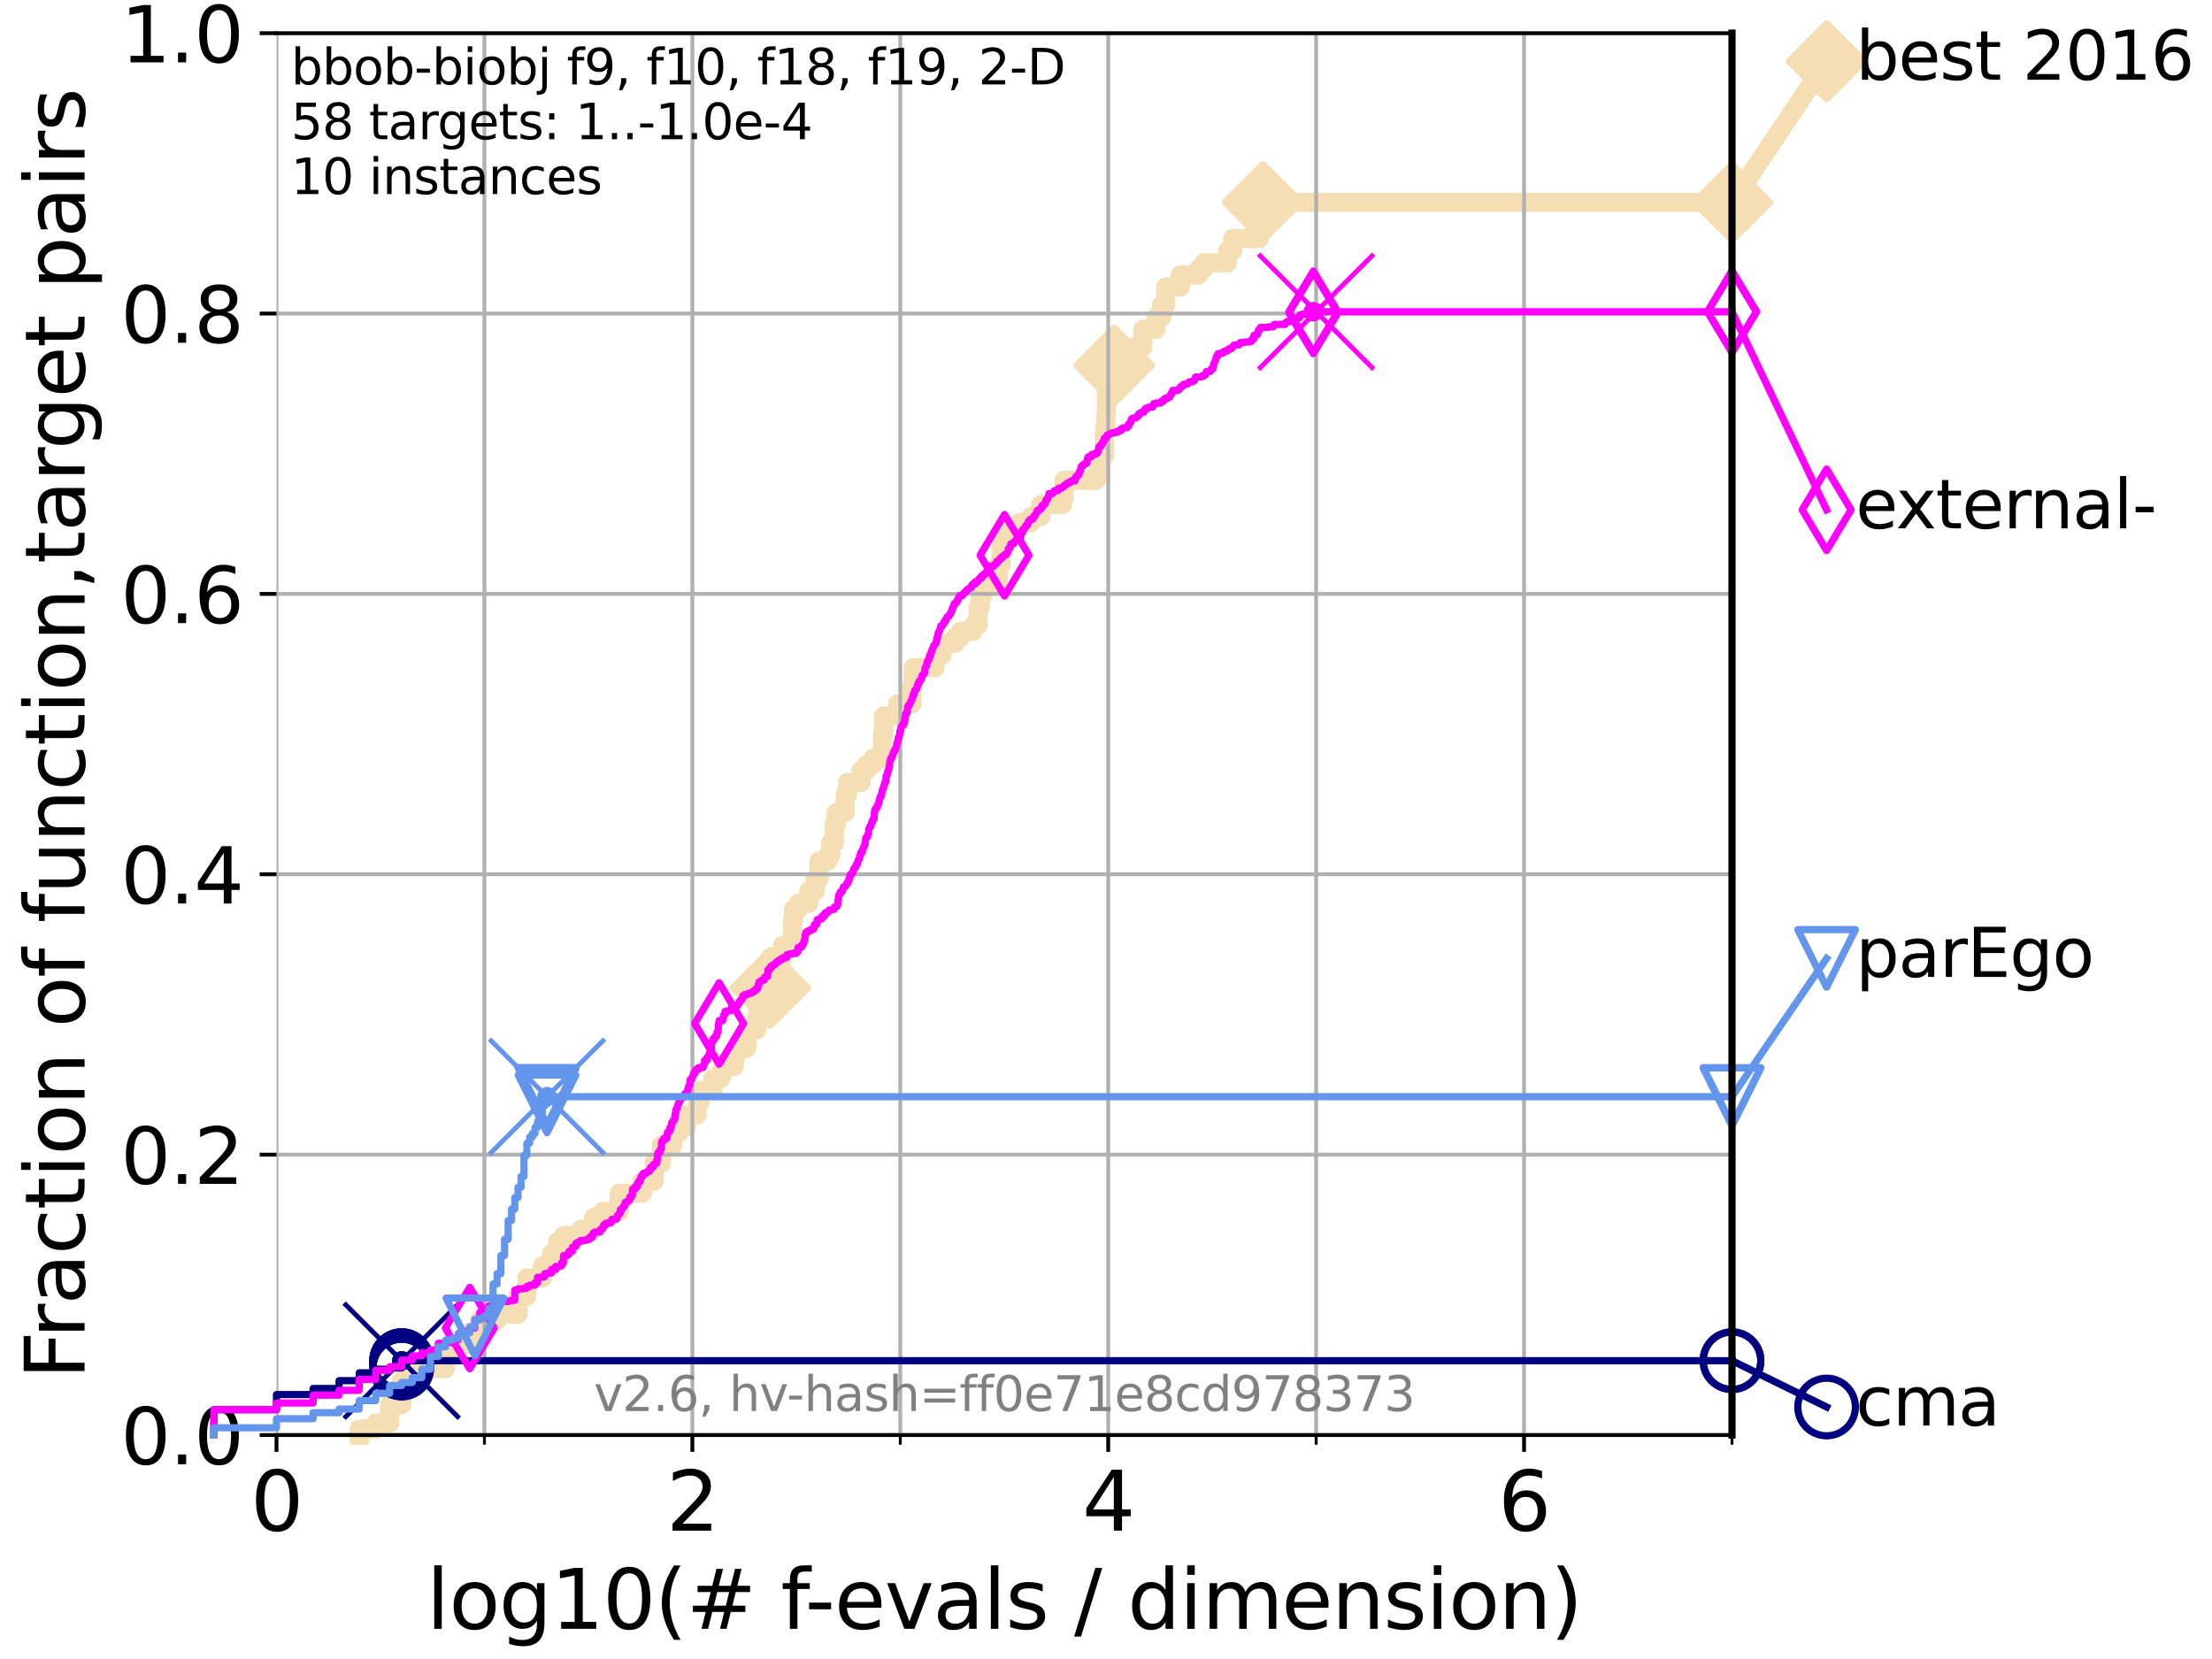 <?xml version="1.0" encoding="utf-8" standalone="no"?>
<!DOCTYPE svg PUBLIC "-//W3C//DTD SVG 1.1//EN"
  "http://www.w3.org/Graphics/SVG/1.1/DTD/svg11.dtd">
<svg xmlns:xlink="http://www.w3.org/1999/xlink" width="460.8pt" height="345.6pt" viewBox="0 0 460.8 345.6" xmlns="http://www.w3.org/2000/svg" version="1.1">
 <defs>
  <style type="text/css">*{stroke-linejoin: round; stroke-linecap: butt}</style>
 </defs>
 <g id="figure_1">
  <g id="patch_1">
   <path d="M 0 345.6 
L 460.8 345.6 
L 460.8 0 
L 0 0 
z
" style="fill: #ffffff"/>
  </g>
  <g id="axes_1">
   <g id="patch_2">
    <path d="M 57.6 298.944 
L 360.806 298.944 
L 360.806 6.912 
L 57.6 6.912 
z
" style="fill: #ffffff"/>
   </g>
   <g id="line2d_1">
    <path d="M 74.837 298.944 
L 74.837 297.685 
L 78.267 297.685 
L 78.267 296.426 
L 81.166 296.426 
L 81.166 292.65 
L 83.678 292.65 
L 83.678 287.615 
L 85.894 287.615 
L 85.894 285.098 
L 92.812 285.098 
L 92.812 282.58 
L 94.206 282.58 
L 94.206 280.063 
L 97.858 280.063 
L 97.858 277.545 
L 99.95 277.545 
L 99.95 275.028 
L 103.544 275.028 
L 103.544 273.769 
L 107.905 273.769 
L 107.905 269.993 
L 109.757 269.993 
L 109.757 266.216 
L 112.989 266.216 
L 112.989 263.699 
L 114.872 263.699 
L 114.872 261.181 
L 116.17 261.181 
L 116.17 258.664 
L 117.384 258.664 
L 117.384 257.405 
L 120.944 257.405 
L 120.944 256.146 
L 123.658 256.146 
L 123.658 253.629 
L 125.527 253.629 
L 125.527 252.37 
L 128.999 252.37 
L 128.999 248.594 
L 133.82 248.594 
L 133.82 246.076 
L 136.271 246.076 
L 136.271 242.3 
L 137.788 242.3 
L 137.788 238.524 
L 140.15 238.524 
L 140.15 236.006 
L 141.393 236.006 
L 141.393 234.747 
L 142.966 234.747 
L 142.966 232.23 
L 145.238 232.23 
L 145.238 229.712 
L 145.765 229.712 
L 145.765 227.195 
L 148.503 227.195 
L 148.503 224.677 
L 150.084 224.677 
L 150.084 223.418 
L 150.694 223.418 
L 150.694 222.16 
L 152.954 222.16 
L 152.954 219.642 
L 153.479 219.642 
L 153.479 218.383 
L 155.547 218.383 
L 155.547 214.607 
L 157.596 214.607 
L 157.596 212.09 
L 157.871 212.09 
L 157.871 209.572 
L 158.187 209.572 
L 158.187 205.796 
L 160.463 205.796 
L 160.463 199.502 
L 163.019 199.502 
L 163.019 196.985 
L 165.053 196.985 
L 165.084 191.95 
L 165.3 191.95 
L 165.3 189.432 
L 166.316 189.432 
L 166.316 188.173 
L 168.483 188.173 
L 168.483 185.656 
L 169.784 185.656 
L 169.784 183.138 
L 170.612 183.138 
L 170.612 179.362 
L 172.483 179.362 
L 172.483 178.103 
L 173.06 178.103 
L 173.06 175.586 
L 173.797 175.586 
L 173.797 171.809 
L 174.184 171.809 
L 174.184 169.292 
L 176.058 169.292 
L 176.058 165.516 
L 176.571 165.516 
L 176.571 162.998 
L 179.384 162.998 
L 179.384 160.481 
L 180.593 160.481 
L 180.593 159.222 
L 181.869 159.222 
L 181.869 157.963 
L 183.801 157.963 
L 183.847 152.928 
L 184.074 152.928 
L 184.074 149.152 
L 186.768 149.152 
L 186.768 147.893 
L 187.031 147.893 
L 187.031 146.634 
L 189.977 146.634 
L 189.977 142.858 
L 190.289 142.858 
L 190.289 139.082 
L 194.742 139.082 
L 194.742 136.564 
L 196.204 136.564 
L 196.204 134.047 
L 198.96 134.047 
L 198.96 132.788 
L 200.109 132.788 
L 200.109 131.529 
L 202.717 131.529 
L 202.717 130.27 
L 203.742 130.27 
L 203.742 126.494 
L 204.202 126.494 
L 204.202 123.977 
L 204.745 123.977 
L 204.745 121.459 
L 207.928 121.459 
L 207.928 117.683 
L 208.554 117.683 
L 208.554 113.906 
L 209.082 113.906 
L 209.082 110.13 
L 212.385 110.13 
L 212.385 108.871 
L 214.787 108.871 
L 214.787 107.613 
L 216.809 107.613 
L 216.809 105.095 
L 221.33 105.095 
L 221.33 103.836 
L 221.665 103.836 
L 221.665 100.06 
L 228.345 100.06 
L 228.345 98.801 
L 229.368 98.801 
L 229.368 95.025 
L 230.046 95.025 
L 230.046 89.99 
L 230.16 89.99 
L 230.16 88.731 
L 230.364 88.731 
L 230.364 86.214 
L 230.483 86.214 
L 230.483 79.92 
L 232.086 79.92 
L 232.086 76.144 
L 234.82 76.144 
L 234.9 72.367 
L 238.077 72.367 
L 238.077 68.591 
L 240.806 68.591 
L 240.806 66.074 
L 242.014 66.074 
L 242.014 63.556 
L 242.847 63.556 
L 242.847 59.78 
L 245.886 59.78 
L 245.886 57.262 
L 249.681 57.262 
L 249.681 56.004 
L 250.78 56.004 
L 250.78 54.745 
L 255.69 54.745 
L 255.69 52.227 
L 256.809 52.227 
L 256.809 49.71 
L 262.345 49.71 
L 262.345 45.934 
L 263.069 45.934 
L 263.069 42.157 
L 360.806 42.157 
L 360.806 42.157 
" style="fill: none; stroke: #f5deb3; stroke-width: 4; stroke-linecap: square"/>
   </g>
   <g id="line2d_2">
    <defs>
     <path id="m7d8f3759f1" d="M 0 7.778 
L 7.778 0 
L 0 -7.778 
L -7.778 0 
z
" style="stroke: #f5deb3; stroke-width: 1.5; stroke-linejoin: miter"/>
    </defs>
    <g>
     <use xlink:href="#m7d8f3759f1" x="160.463" y="205.796" style="fill: #f5deb3; stroke: #f5deb3; stroke-width: 1.5; stroke-linejoin: miter"/>
     <use xlink:href="#m7d8f3759f1" x="232.086" y="76.144" style="fill: #f5deb3; stroke: #f5deb3; stroke-width: 1.5; stroke-linejoin: miter"/>
     <use xlink:href="#m7d8f3759f1" x="263.069" y="42.157" style="fill: #f5deb3; stroke: #f5deb3; stroke-width: 1.5; stroke-linejoin: miter"/>
     <use xlink:href="#m7d8f3759f1" x="263.069" y="42.157" style="fill: #f5deb3; stroke: #f5deb3; stroke-width: 1.5; stroke-linejoin: miter"/>
     <use xlink:href="#m7d8f3759f1" x="360.806" y="42.157" style="fill: #f5deb3; stroke: #f5deb3; stroke-width: 1.5; stroke-linejoin: miter"/>
    </g>
   </g>
   <g id="line2d_3">
    <path style="fill: none; stroke: #f5deb3; stroke-width: 4; stroke-linecap: square"/>
    <g/>
   </g>
   <g id="line2d_4">
    <path d="M 360.806 42.157 
L 380.515 12.753 
" style="fill: none; stroke: #f5deb3; stroke-width: 4; stroke-linecap: square"/>
    <g>
     <use xlink:href="#m7d8f3759f1" x="360.806" y="42.157" style="fill: #f5deb3; stroke: #f5deb3; stroke-width: 1.5; stroke-linejoin: miter"/>
     <use xlink:href="#m7d8f3759f1" x="380.515" y="12.753" style="fill: #f5deb3; stroke: #f5deb3; stroke-width: 1.5; stroke-linejoin: miter"/>
    </g>
   </g>
   <g id="matplotlib.axis_1">
    <g id="xtick_1">
     <g id="line2d_5">
      <path d="M 57.6 298.944 
L 57.6 6.912 
" clip-path="url(#pa85590a160)" style="fill: none; stroke: #b0b0b0; stroke-width: 0.8; stroke-linecap: square"/>
     </g>
     <g id="line2d_6">
      <defs>
       <path id="md66509a920" d="M 0 0 
L 0 3.5 
" style="stroke: #000000; stroke-width: 0.8"/>
      </defs>
      <g>
       <use xlink:href="#md66509a920" x="57.6" y="298.944" style="stroke: #000000; stroke-width: 0.8"/>
      </g>
     </g>
     <g id="text_1">
      <!-- 0 -->
      <g transform="translate(52.192 318.861)scale(0.17 -0.17)">
       <defs>
        <path id="DejaVuSans-30" d="M 2034 4250 
Q 1547 4250 1301 3770 
Q 1056 3291 1056 2328 
Q 1056 1369 1301 889 
Q 1547 409 2034 409 
Q 2525 409 2770 889 
Q 3016 1369 3016 2328 
Q 3016 3291 2770 3770 
Q 2525 4250 2034 4250 
z
M 2034 4750 
Q 2819 4750 3233 4129 
Q 3647 3509 3647 2328 
Q 3647 1150 3233 529 
Q 2819 -91 2034 -91 
Q 1250 -91 836 529 
Q 422 1150 422 2328 
Q 422 3509 836 4129 
Q 1250 4750 2034 4750 
z
" transform="scale(0.016)"/>
       </defs>
       <use xlink:href="#DejaVuSans-30"/>
      </g>
     </g>
    </g>
    <g id="xtick_2">
     <g id="line2d_7">
      <path d="M 144.23 298.944 
L 144.23 6.912 
" clip-path="url(#pa85590a160)" style="fill: none; stroke: #b0b0b0; stroke-width: 0.8; stroke-linecap: square"/>
     </g>
     <g id="line2d_8">
      <g>
       <use xlink:href="#md66509a920" x="144.23" y="298.944" style="stroke: #000000; stroke-width: 0.8"/>
      </g>
     </g>
     <g id="text_2">
      <!-- 2 -->
      <g transform="translate(138.822 318.861)scale(0.17 -0.17)">
       <defs>
        <path id="DejaVuSans-32" d="M 1228 531 
L 3431 531 
L 3431 0 
L 469 0 
L 469 531 
Q 828 903 1448 1529 
Q 2069 2156 2228 2338 
Q 2531 2678 2651 2914 
Q 2772 3150 2772 3378 
Q 2772 3750 2511 3984 
Q 2250 4219 1831 4219 
Q 1534 4219 1204 4116 
Q 875 4013 500 3803 
L 500 4441 
Q 881 4594 1212 4672 
Q 1544 4750 1819 4750 
Q 2544 4750 2975 4387 
Q 3406 4025 3406 3419 
Q 3406 3131 3298 2873 
Q 3191 2616 2906 2266 
Q 2828 2175 2409 1742 
Q 1991 1309 1228 531 
z
" transform="scale(0.016)"/>
       </defs>
       <use xlink:href="#DejaVuSans-32"/>
      </g>
     </g>
    </g>
    <g id="xtick_3">
     <g id="line2d_9">
      <path d="M 230.861 298.944 
L 230.861 6.912 
" clip-path="url(#pa85590a160)" style="fill: none; stroke: #b0b0b0; stroke-width: 0.8; stroke-linecap: square"/>
     </g>
     <g id="line2d_10">
      <g>
       <use xlink:href="#md66509a920" x="230.861" y="298.944" style="stroke: #000000; stroke-width: 0.8"/>
      </g>
     </g>
     <g id="text_3">
      <!-- 4 -->
      <g transform="translate(225.453 318.861)scale(0.17 -0.17)">
       <defs>
        <path id="DejaVuSans-34" d="M 2419 4116 
L 825 1625 
L 2419 1625 
L 2419 4116 
z
M 2253 4666 
L 3047 4666 
L 3047 1625 
L 3713 1625 
L 3713 1100 
L 3047 1100 
L 3047 0 
L 2419 0 
L 2419 1100 
L 313 1100 
L 313 1709 
L 2253 4666 
z
" transform="scale(0.016)"/>
       </defs>
       <use xlink:href="#DejaVuSans-34"/>
      </g>
     </g>
    </g>
    <g id="xtick_4">
     <g id="line2d_11">
      <path d="M 317.491 298.944 
L 317.491 6.912 
" clip-path="url(#pa85590a160)" style="fill: none; stroke: #b0b0b0; stroke-width: 0.8; stroke-linecap: square"/>
     </g>
     <g id="line2d_12">
      <g>
       <use xlink:href="#md66509a920" x="317.491" y="298.944" style="stroke: #000000; stroke-width: 0.8"/>
      </g>
     </g>
     <g id="text_4">
      <!-- 6 -->
      <g transform="translate(312.083 318.861)scale(0.17 -0.17)">
       <defs>
        <path id="DejaVuSans-36" d="M 2113 2584 
Q 1688 2584 1439 2293 
Q 1191 2003 1191 1497 
Q 1191 994 1439 701 
Q 1688 409 2113 409 
Q 2538 409 2786 701 
Q 3034 994 3034 1497 
Q 3034 2003 2786 2293 
Q 2538 2584 2113 2584 
z
M 3366 4563 
L 3366 3988 
Q 3128 4100 2886 4159 
Q 2644 4219 2406 4219 
Q 1781 4219 1451 3797 
Q 1122 3375 1075 2522 
Q 1259 2794 1537 2939 
Q 1816 3084 2150 3084 
Q 2853 3084 3261 2657 
Q 3669 2231 3669 1497 
Q 3669 778 3244 343 
Q 2819 -91 2113 -91 
Q 1303 -91 875 529 
Q 447 1150 447 2328 
Q 447 3434 972 4092 
Q 1497 4750 2381 4750 
Q 2619 4750 2861 4703 
Q 3103 4656 3366 4563 
z
" transform="scale(0.016)"/>
       </defs>
       <use xlink:href="#DejaVuSans-36"/>
      </g>
     </g>
    </g>
    <g id="xtick_5">
     <g id="line2d_13">
      <path d="M 100.915 298.944 
L 100.915 6.912 
" clip-path="url(#pa85590a160)" style="fill: none; stroke: #b0b0b0; stroke-width: 0.8; stroke-linecap: square"/>
     </g>
     <g id="line2d_14">
      <defs>
       <path id="m0474392dbf" d="M 0 0 
L 0 2 
" style="stroke: #000000; stroke-width: 0.6"/>
      </defs>
      <g>
       <use xlink:href="#m0474392dbf" x="100.915" y="298.944" style="stroke: #000000; stroke-width: 0.6"/>
      </g>
     </g>
    </g>
    <g id="xtick_6">
     <g id="line2d_15">
      <path d="M 187.546 298.944 
L 187.546 6.912 
" clip-path="url(#pa85590a160)" style="fill: none; stroke: #b0b0b0; stroke-width: 0.8; stroke-linecap: square"/>
     </g>
     <g id="line2d_16">
      <g>
       <use xlink:href="#m0474392dbf" x="187.546" y="298.944" style="stroke: #000000; stroke-width: 0.6"/>
      </g>
     </g>
    </g>
    <g id="xtick_7">
     <g id="line2d_17">
      <path d="M 274.176 298.944 
L 274.176 6.912 
" clip-path="url(#pa85590a160)" style="fill: none; stroke: #b0b0b0; stroke-width: 0.8; stroke-linecap: square"/>
     </g>
     <g id="line2d_18">
      <g>
       <use xlink:href="#m0474392dbf" x="274.176" y="298.944" style="stroke: #000000; stroke-width: 0.6"/>
      </g>
     </g>
    </g>
    <g id="xtick_8">
     <g id="line2d_19">
      <path d="M 360.806 298.944 
L 360.806 6.912 
" clip-path="url(#pa85590a160)" style="fill: none; stroke: #b0b0b0; stroke-width: 0.8; stroke-linecap: square"/>
     </g>
     <g id="line2d_20">
      <g>
       <use xlink:href="#m0474392dbf" x="360.806" y="298.944" style="stroke: #000000; stroke-width: 0.6"/>
      </g>
     </g>
    </g>
    <g id="text_5">
     <!-- log10(# f-evals / dimension) -->
     <g transform="translate(88.823 339.314)scale(0.17 -0.17)">
      <defs>
       <path id="DejaVuSans-6c" d="M 603 4863 
L 1178 4863 
L 1178 0 
L 603 0 
L 603 4863 
z
" transform="scale(0.016)"/>
       <path id="DejaVuSans-6f" d="M 1959 3097 
Q 1497 3097 1228 2736 
Q 959 2375 959 1747 
Q 959 1119 1226 758 
Q 1494 397 1959 397 
Q 2419 397 2687 759 
Q 2956 1122 2956 1747 
Q 2956 2369 2687 2733 
Q 2419 3097 1959 3097 
z
M 1959 3584 
Q 2709 3584 3137 3096 
Q 3566 2609 3566 1747 
Q 3566 888 3137 398 
Q 2709 -91 1959 -91 
Q 1206 -91 779 398 
Q 353 888 353 1747 
Q 353 2609 779 3096 
Q 1206 3584 1959 3584 
z
" transform="scale(0.016)"/>
       <path id="DejaVuSans-67" d="M 2906 1791 
Q 2906 2416 2648 2759 
Q 2391 3103 1925 3103 
Q 1463 3103 1205 2759 
Q 947 2416 947 1791 
Q 947 1169 1205 825 
Q 1463 481 1925 481 
Q 2391 481 2648 825 
Q 2906 1169 2906 1791 
z
M 3481 434 
Q 3481 -459 3084 -895 
Q 2688 -1331 1869 -1331 
Q 1566 -1331 1297 -1286 
Q 1028 -1241 775 -1147 
L 775 -588 
Q 1028 -725 1275 -790 
Q 1522 -856 1778 -856 
Q 2344 -856 2625 -561 
Q 2906 -266 2906 331 
L 2906 616 
Q 2728 306 2450 153 
Q 2172 0 1784 0 
Q 1141 0 747 490 
Q 353 981 353 1791 
Q 353 2603 747 3093 
Q 1141 3584 1784 3584 
Q 2172 3584 2450 3431 
Q 2728 3278 2906 2969 
L 2906 3500 
L 3481 3500 
L 3481 434 
z
" transform="scale(0.016)"/>
       <path id="DejaVuSans-31" d="M 794 531 
L 1825 531 
L 1825 4091 
L 703 3866 
L 703 4441 
L 1819 4666 
L 2450 4666 
L 2450 531 
L 3481 531 
L 3481 0 
L 794 0 
L 794 531 
z
" transform="scale(0.016)"/>
       <path id="DejaVuSans-28" d="M 1984 4856 
Q 1566 4138 1362 3434 
Q 1159 2731 1159 2009 
Q 1159 1288 1364 580 
Q 1569 -128 1984 -844 
L 1484 -844 
Q 1016 -109 783 600 
Q 550 1309 550 2009 
Q 550 2706 781 3412 
Q 1013 4119 1484 4856 
L 1984 4856 
z
" transform="scale(0.016)"/>
       <path id="DejaVuSans-23" d="M 3272 2816 
L 2363 2816 
L 2100 1772 
L 3016 1772 
L 3272 2816 
z
M 2803 4594 
L 2478 3297 
L 3391 3297 
L 3719 4594 
L 4219 4594 
L 3897 3297 
L 4872 3297 
L 4872 2816 
L 3775 2816 
L 3519 1772 
L 4513 1772 
L 4513 1294 
L 3397 1294 
L 3072 0 
L 2572 0 
L 2894 1294 
L 1978 1294 
L 1656 0 
L 1153 0 
L 1478 1294 
L 494 1294 
L 494 1772 
L 1594 1772 
L 1856 2816 
L 850 2816 
L 850 3297 
L 1978 3297 
L 2297 4594 
L 2803 4594 
z
" transform="scale(0.016)"/>
       <path id="DejaVuSans-20" transform="scale(0.016)"/>
       <path id="DejaVuSans-66" d="M 2375 4863 
L 2375 4384 
L 1825 4384 
Q 1516 4384 1395 4259 
Q 1275 4134 1275 3809 
L 1275 3500 
L 2222 3500 
L 2222 3053 
L 1275 3053 
L 1275 0 
L 697 0 
L 697 3053 
L 147 3053 
L 147 3500 
L 697 3500 
L 697 3744 
Q 697 4328 969 4595 
Q 1241 4863 1831 4863 
L 2375 4863 
z
" transform="scale(0.016)"/>
       <path id="DejaVuSans-2d" d="M 313 2009 
L 1997 2009 
L 1997 1497 
L 313 1497 
L 313 2009 
z
" transform="scale(0.016)"/>
       <path id="DejaVuSans-65" d="M 3597 1894 
L 3597 1613 
L 953 1613 
Q 991 1019 1311 708 
Q 1631 397 2203 397 
Q 2534 397 2845 478 
Q 3156 559 3463 722 
L 3463 178 
Q 3153 47 2828 -22 
Q 2503 -91 2169 -91 
Q 1331 -91 842 396 
Q 353 884 353 1716 
Q 353 2575 817 3079 
Q 1281 3584 2069 3584 
Q 2775 3584 3186 3129 
Q 3597 2675 3597 1894 
z
M 3022 2063 
Q 3016 2534 2758 2815 
Q 2500 3097 2075 3097 
Q 1594 3097 1305 2825 
Q 1016 2553 972 2059 
L 3022 2063 
z
" transform="scale(0.016)"/>
       <path id="DejaVuSans-76" d="M 191 3500 
L 800 3500 
L 1894 563 
L 2988 3500 
L 3597 3500 
L 2284 0 
L 1503 0 
L 191 3500 
z
" transform="scale(0.016)"/>
       <path id="DejaVuSans-61" d="M 2194 1759 
Q 1497 1759 1228 1600 
Q 959 1441 959 1056 
Q 959 750 1161 570 
Q 1363 391 1709 391 
Q 2188 391 2477 730 
Q 2766 1069 2766 1631 
L 2766 1759 
L 2194 1759 
z
M 3341 1997 
L 3341 0 
L 2766 0 
L 2766 531 
Q 2569 213 2275 61 
Q 1981 -91 1556 -91 
Q 1019 -91 701 211 
Q 384 513 384 1019 
Q 384 1609 779 1909 
Q 1175 2209 1959 2209 
L 2766 2209 
L 2766 2266 
Q 2766 2663 2505 2880 
Q 2244 3097 1772 3097 
Q 1472 3097 1187 3025 
Q 903 2953 641 2809 
L 641 3341 
Q 956 3463 1253 3523 
Q 1550 3584 1831 3584 
Q 2591 3584 2966 3190 
Q 3341 2797 3341 1997 
z
" transform="scale(0.016)"/>
       <path id="DejaVuSans-73" d="M 2834 3397 
L 2834 2853 
Q 2591 2978 2328 3040 
Q 2066 3103 1784 3103 
Q 1356 3103 1142 2972 
Q 928 2841 928 2578 
Q 928 2378 1081 2264 
Q 1234 2150 1697 2047 
L 1894 2003 
Q 2506 1872 2764 1633 
Q 3022 1394 3022 966 
Q 3022 478 2636 193 
Q 2250 -91 1575 -91 
Q 1294 -91 989 -36 
Q 684 19 347 128 
L 347 722 
Q 666 556 975 473 
Q 1284 391 1588 391 
Q 1994 391 2212 530 
Q 2431 669 2431 922 
Q 2431 1156 2273 1281 
Q 2116 1406 1581 1522 
L 1381 1569 
Q 847 1681 609 1914 
Q 372 2147 372 2553 
Q 372 3047 722 3315 
Q 1072 3584 1716 3584 
Q 2034 3584 2315 3537 
Q 2597 3491 2834 3397 
z
" transform="scale(0.016)"/>
       <path id="DejaVuSans-2f" d="M 1625 4666 
L 2156 4666 
L 531 -594 
L 0 -594 
L 1625 4666 
z
" transform="scale(0.016)"/>
       <path id="DejaVuSans-64" d="M 2906 2969 
L 2906 4863 
L 3481 4863 
L 3481 0 
L 2906 0 
L 2906 525 
Q 2725 213 2448 61 
Q 2172 -91 1784 -91 
Q 1150 -91 751 415 
Q 353 922 353 1747 
Q 353 2572 751 3078 
Q 1150 3584 1784 3584 
Q 2172 3584 2448 3432 
Q 2725 3281 2906 2969 
z
M 947 1747 
Q 947 1113 1208 752 
Q 1469 391 1925 391 
Q 2381 391 2643 752 
Q 2906 1113 2906 1747 
Q 2906 2381 2643 2742 
Q 2381 3103 1925 3103 
Q 1469 3103 1208 2742 
Q 947 2381 947 1747 
z
" transform="scale(0.016)"/>
       <path id="DejaVuSans-69" d="M 603 3500 
L 1178 3500 
L 1178 0 
L 603 0 
L 603 3500 
z
M 603 4863 
L 1178 4863 
L 1178 4134 
L 603 4134 
L 603 4863 
z
" transform="scale(0.016)"/>
       <path id="DejaVuSans-6d" d="M 3328 2828 
Q 3544 3216 3844 3400 
Q 4144 3584 4550 3584 
Q 5097 3584 5394 3201 
Q 5691 2819 5691 2113 
L 5691 0 
L 5113 0 
L 5113 2094 
Q 5113 2597 4934 2840 
Q 4756 3084 4391 3084 
Q 3944 3084 3684 2787 
Q 3425 2491 3425 1978 
L 3425 0 
L 2847 0 
L 2847 2094 
Q 2847 2600 2669 2842 
Q 2491 3084 2119 3084 
Q 1678 3084 1418 2786 
Q 1159 2488 1159 1978 
L 1159 0 
L 581 0 
L 581 3500 
L 1159 3500 
L 1159 2956 
Q 1356 3278 1631 3431 
Q 1906 3584 2284 3584 
Q 2666 3584 2933 3390 
Q 3200 3197 3328 2828 
z
" transform="scale(0.016)"/>
       <path id="DejaVuSans-6e" d="M 3513 2113 
L 3513 0 
L 2938 0 
L 2938 2094 
Q 2938 2591 2744 2837 
Q 2550 3084 2163 3084 
Q 1697 3084 1428 2787 
Q 1159 2491 1159 1978 
L 1159 0 
L 581 0 
L 581 3500 
L 1159 3500 
L 1159 2956 
Q 1366 3272 1645 3428 
Q 1925 3584 2291 3584 
Q 2894 3584 3203 3211 
Q 3513 2838 3513 2113 
z
" transform="scale(0.016)"/>
       <path id="DejaVuSans-29" d="M 513 4856 
L 1013 4856 
Q 1481 4119 1714 3412 
Q 1947 2706 1947 2009 
Q 1947 1309 1714 600 
Q 1481 -109 1013 -844 
L 513 -844 
Q 928 -128 1133 580 
Q 1338 1288 1338 2009 
Q 1338 2731 1133 3434 
Q 928 4138 513 4856 
z
" transform="scale(0.016)"/>
      </defs>
      <use xlink:href="#DejaVuSans-6c"/>
      <use xlink:href="#DejaVuSans-6f" x="27.783"/>
      <use xlink:href="#DejaVuSans-67" x="88.965"/>
      <use xlink:href="#DejaVuSans-31" x="152.441"/>
      <use xlink:href="#DejaVuSans-30" x="216.064"/>
      <use xlink:href="#DejaVuSans-28" x="279.688"/>
      <use xlink:href="#DejaVuSans-23" x="318.701"/>
      <use xlink:href="#DejaVuSans-20" x="402.49"/>
      <use xlink:href="#DejaVuSans-66" x="434.277"/>
      <use xlink:href="#DejaVuSans-2d" x="463.982"/>
      <use xlink:href="#DejaVuSans-65" x="500.066"/>
      <use xlink:href="#DejaVuSans-76" x="561.59"/>
      <use xlink:href="#DejaVuSans-61" x="620.77"/>
      <use xlink:href="#DejaVuSans-6c" x="682.049"/>
      <use xlink:href="#DejaVuSans-73" x="709.832"/>
      <use xlink:href="#DejaVuSans-20" x="761.932"/>
      <use xlink:href="#DejaVuSans-2f" x="793.719"/>
      <use xlink:href="#DejaVuSans-20" x="827.41"/>
      <use xlink:href="#DejaVuSans-64" x="859.197"/>
      <use xlink:href="#DejaVuSans-69" x="922.674"/>
      <use xlink:href="#DejaVuSans-6d" x="950.457"/>
      <use xlink:href="#DejaVuSans-65" x="1047.869"/>
      <use xlink:href="#DejaVuSans-6e" x="1109.393"/>
      <use xlink:href="#DejaVuSans-73" x="1172.771"/>
      <use xlink:href="#DejaVuSans-69" x="1224.871"/>
      <use xlink:href="#DejaVuSans-6f" x="1252.654"/>
      <use xlink:href="#DejaVuSans-6e" x="1313.836"/>
      <use xlink:href="#DejaVuSans-29" x="1377.215"/>
     </g>
    </g>
   </g>
   <g id="matplotlib.axis_2">
    <g id="ytick_1">
     <g id="line2d_21">
      <path d="M 57.6 298.944 
L 360.806 298.944 
" clip-path="url(#pa85590a160)" style="fill: none; stroke: #b0b0b0; stroke-width: 0.8; stroke-linecap: square"/>
     </g>
     <g id="line2d_22">
      <defs>
       <path id="mab78750d09" d="M 0 0 
L -3.5 0 
" style="stroke: #000000; stroke-width: 0.8"/>
      </defs>
      <g>
       <use xlink:href="#mab78750d09" x="57.6" y="298.944" style="stroke: #000000; stroke-width: 0.8"/>
      </g>
     </g>
     <g id="text_6">
      <!-- 0.0 -->
      <g transform="translate(25.155 305.023)scale(0.16 -0.16)">
       <defs>
        <path id="DejaVuSans-2e" d="M 684 794 
L 1344 794 
L 1344 0 
L 684 0 
L 684 794 
z
" transform="scale(0.016)"/>
       </defs>
       <use xlink:href="#DejaVuSans-30"/>
       <use xlink:href="#DejaVuSans-2e" x="63.623"/>
       <use xlink:href="#DejaVuSans-30" x="95.41"/>
      </g>
     </g>
    </g>
    <g id="ytick_2">
     <g id="line2d_23">
      <path d="M 57.6 240.538 
L 360.806 240.538 
" clip-path="url(#pa85590a160)" style="fill: none; stroke: #b0b0b0; stroke-width: 0.8; stroke-linecap: square"/>
     </g>
     <g id="line2d_24">
      <g>
       <use xlink:href="#mab78750d09" x="57.6" y="240.538" style="stroke: #000000; stroke-width: 0.8"/>
      </g>
     </g>
     <g id="text_7">
      <!-- 0.2 -->
      <g transform="translate(25.155 246.616)scale(0.16 -0.16)">
       <use xlink:href="#DejaVuSans-30"/>
       <use xlink:href="#DejaVuSans-2e" x="63.623"/>
       <use xlink:href="#DejaVuSans-32" x="95.41"/>
      </g>
     </g>
    </g>
    <g id="ytick_3">
     <g id="line2d_25">
      <path d="M 57.6 182.131 
L 360.806 182.131 
" clip-path="url(#pa85590a160)" style="fill: none; stroke: #b0b0b0; stroke-width: 0.8; stroke-linecap: square"/>
     </g>
     <g id="line2d_26">
      <g>
       <use xlink:href="#mab78750d09" x="57.6" y="182.131" style="stroke: #000000; stroke-width: 0.8"/>
      </g>
     </g>
     <g id="text_8">
      <!-- 0.4 -->
      <g transform="translate(25.155 188.21)scale(0.16 -0.16)">
       <use xlink:href="#DejaVuSans-30"/>
       <use xlink:href="#DejaVuSans-2e" x="63.623"/>
       <use xlink:href="#DejaVuSans-34" x="95.41"/>
      </g>
     </g>
    </g>
    <g id="ytick_4">
     <g id="line2d_27">
      <path d="M 57.6 123.725 
L 360.806 123.725 
" clip-path="url(#pa85590a160)" style="fill: none; stroke: #b0b0b0; stroke-width: 0.8; stroke-linecap: square"/>
     </g>
     <g id="line2d_28">
      <g>
       <use xlink:href="#mab78750d09" x="57.6" y="123.725" style="stroke: #000000; stroke-width: 0.8"/>
      </g>
     </g>
     <g id="text_9">
      <!-- 0.6 -->
      <g transform="translate(25.155 129.804)scale(0.16 -0.16)">
       <use xlink:href="#DejaVuSans-30"/>
       <use xlink:href="#DejaVuSans-2e" x="63.623"/>
       <use xlink:href="#DejaVuSans-36" x="95.41"/>
      </g>
     </g>
    </g>
    <g id="ytick_5">
     <g id="line2d_29">
      <path d="M 57.6 65.318 
L 360.806 65.318 
" clip-path="url(#pa85590a160)" style="fill: none; stroke: #b0b0b0; stroke-width: 0.8; stroke-linecap: square"/>
     </g>
     <g id="line2d_30">
      <g>
       <use xlink:href="#mab78750d09" x="57.6" y="65.318" style="stroke: #000000; stroke-width: 0.8"/>
      </g>
     </g>
     <g id="text_10">
      <!-- 0.8 -->
      <g transform="translate(25.155 71.397)scale(0.16 -0.16)">
       <defs>
        <path id="DejaVuSans-38" d="M 2034 2216 
Q 1584 2216 1326 1975 
Q 1069 1734 1069 1313 
Q 1069 891 1326 650 
Q 1584 409 2034 409 
Q 2484 409 2743 651 
Q 3003 894 3003 1313 
Q 3003 1734 2745 1975 
Q 2488 2216 2034 2216 
z
M 1403 2484 
Q 997 2584 770 2862 
Q 544 3141 544 3541 
Q 544 4100 942 4425 
Q 1341 4750 2034 4750 
Q 2731 4750 3128 4425 
Q 3525 4100 3525 3541 
Q 3525 3141 3298 2862 
Q 3072 2584 2669 2484 
Q 3125 2378 3379 2068 
Q 3634 1759 3634 1313 
Q 3634 634 3220 271 
Q 2806 -91 2034 -91 
Q 1263 -91 848 271 
Q 434 634 434 1313 
Q 434 1759 690 2068 
Q 947 2378 1403 2484 
z
M 1172 3481 
Q 1172 3119 1398 2916 
Q 1625 2713 2034 2713 
Q 2441 2713 2670 2916 
Q 2900 3119 2900 3481 
Q 2900 3844 2670 4047 
Q 2441 4250 2034 4250 
Q 1625 4250 1398 4047 
Q 1172 3844 1172 3481 
z
" transform="scale(0.016)"/>
       </defs>
       <use xlink:href="#DejaVuSans-30"/>
       <use xlink:href="#DejaVuSans-2e" x="63.623"/>
       <use xlink:href="#DejaVuSans-38" x="95.41"/>
      </g>
     </g>
    </g>
    <g id="ytick_6">
     <g id="line2d_31">
      <path d="M 57.6 6.912 
L 360.806 6.912 
" clip-path="url(#pa85590a160)" style="fill: none; stroke: #b0b0b0; stroke-width: 0.8; stroke-linecap: square"/>
     </g>
     <g id="line2d_32">
      <g>
       <use xlink:href="#mab78750d09" x="57.6" y="6.912" style="stroke: #000000; stroke-width: 0.8"/>
      </g>
     </g>
     <g id="text_11">
      <!-- 1.0 -->
      <g transform="translate(25.155 12.991)scale(0.16 -0.16)">
       <use xlink:href="#DejaVuSans-31"/>
       <use xlink:href="#DejaVuSans-2e" x="63.623"/>
       <use xlink:href="#DejaVuSans-30" x="95.41"/>
      </g>
     </g>
    </g>
    <g id="text_12">
     <!-- Fraction of function,target pairs -->
     <g transform="translate(17.62 287.313)rotate(-90)scale(0.17 -0.17)">
      <defs>
       <path id="DejaVuSans-46" d="M 628 4666 
L 3309 4666 
L 3309 4134 
L 1259 4134 
L 1259 2759 
L 3109 2759 
L 3109 2228 
L 1259 2228 
L 1259 0 
L 628 0 
L 628 4666 
z
" transform="scale(0.016)"/>
       <path id="DejaVuSans-72" d="M 2631 2963 
Q 2534 3019 2420 3045 
Q 2306 3072 2169 3072 
Q 1681 3072 1420 2755 
Q 1159 2438 1159 1844 
L 1159 0 
L 581 0 
L 581 3500 
L 1159 3500 
L 1159 2956 
Q 1341 3275 1631 3429 
Q 1922 3584 2338 3584 
Q 2397 3584 2469 3576 
Q 2541 3569 2628 3553 
L 2631 2963 
z
" transform="scale(0.016)"/>
       <path id="DejaVuSans-63" d="M 3122 3366 
L 3122 2828 
Q 2878 2963 2633 3030 
Q 2388 3097 2138 3097 
Q 1578 3097 1268 2742 
Q 959 2388 959 1747 
Q 959 1106 1268 751 
Q 1578 397 2138 397 
Q 2388 397 2633 464 
Q 2878 531 3122 666 
L 3122 134 
Q 2881 22 2623 -34 
Q 2366 -91 2075 -91 
Q 1284 -91 818 406 
Q 353 903 353 1747 
Q 353 2603 823 3093 
Q 1294 3584 2113 3584 
Q 2378 3584 2631 3529 
Q 2884 3475 3122 3366 
z
" transform="scale(0.016)"/>
       <path id="DejaVuSans-74" d="M 1172 4494 
L 1172 3500 
L 2356 3500 
L 2356 3053 
L 1172 3053 
L 1172 1153 
Q 1172 725 1289 603 
Q 1406 481 1766 481 
L 2356 481 
L 2356 0 
L 1766 0 
Q 1100 0 847 248 
Q 594 497 594 1153 
L 594 3053 
L 172 3053 
L 172 3500 
L 594 3500 
L 594 4494 
L 1172 4494 
z
" transform="scale(0.016)"/>
       <path id="DejaVuSans-75" d="M 544 1381 
L 544 3500 
L 1119 3500 
L 1119 1403 
Q 1119 906 1312 657 
Q 1506 409 1894 409 
Q 2359 409 2629 706 
Q 2900 1003 2900 1516 
L 2900 3500 
L 3475 3500 
L 3475 0 
L 2900 0 
L 2900 538 
Q 2691 219 2414 64 
Q 2138 -91 1772 -91 
Q 1169 -91 856 284 
Q 544 659 544 1381 
z
M 1991 3584 
L 1991 3584 
z
" transform="scale(0.016)"/>
       <path id="DejaVuSans-2c" d="M 750 794 
L 1409 794 
L 1409 256 
L 897 -744 
L 494 -744 
L 750 256 
L 750 794 
z
" transform="scale(0.016)"/>
       <path id="DejaVuSans-70" d="M 1159 525 
L 1159 -1331 
L 581 -1331 
L 581 3500 
L 1159 3500 
L 1159 2969 
Q 1341 3281 1617 3432 
Q 1894 3584 2278 3584 
Q 2916 3584 3314 3078 
Q 3713 2572 3713 1747 
Q 3713 922 3314 415 
Q 2916 -91 2278 -91 
Q 1894 -91 1617 61 
Q 1341 213 1159 525 
z
M 3116 1747 
Q 3116 2381 2855 2742 
Q 2594 3103 2138 3103 
Q 1681 3103 1420 2742 
Q 1159 2381 1159 1747 
Q 1159 1113 1420 752 
Q 1681 391 2138 391 
Q 2594 391 2855 752 
Q 3116 1113 3116 1747 
z
" transform="scale(0.016)"/>
      </defs>
      <use xlink:href="#DejaVuSans-46"/>
      <use xlink:href="#DejaVuSans-72" x="50.27"/>
      <use xlink:href="#DejaVuSans-61" x="91.383"/>
      <use xlink:href="#DejaVuSans-63" x="152.662"/>
      <use xlink:href="#DejaVuSans-74" x="207.643"/>
      <use xlink:href="#DejaVuSans-69" x="246.852"/>
      <use xlink:href="#DejaVuSans-6f" x="274.635"/>
      <use xlink:href="#DejaVuSans-6e" x="335.816"/>
      <use xlink:href="#DejaVuSans-20" x="399.195"/>
      <use xlink:href="#DejaVuSans-6f" x="430.982"/>
      <use xlink:href="#DejaVuSans-66" x="492.164"/>
      <use xlink:href="#DejaVuSans-20" x="527.369"/>
      <use xlink:href="#DejaVuSans-66" x="559.156"/>
      <use xlink:href="#DejaVuSans-75" x="594.361"/>
      <use xlink:href="#DejaVuSans-6e" x="657.74"/>
      <use xlink:href="#DejaVuSans-63" x="721.119"/>
      <use xlink:href="#DejaVuSans-74" x="776.1"/>
      <use xlink:href="#DejaVuSans-69" x="815.309"/>
      <use xlink:href="#DejaVuSans-6f" x="843.092"/>
      <use xlink:href="#DejaVuSans-6e" x="904.273"/>
      <use xlink:href="#DejaVuSans-2c" x="967.652"/>
      <use xlink:href="#DejaVuSans-74" x="999.439"/>
      <use xlink:href="#DejaVuSans-61" x="1038.648"/>
      <use xlink:href="#DejaVuSans-72" x="1099.928"/>
      <use xlink:href="#DejaVuSans-67" x="1139.291"/>
      <use xlink:href="#DejaVuSans-65" x="1202.768"/>
      <use xlink:href="#DejaVuSans-74" x="1264.291"/>
      <use xlink:href="#DejaVuSans-20" x="1303.5"/>
      <use xlink:href="#DejaVuSans-70" x="1335.287"/>
      <use xlink:href="#DejaVuSans-61" x="1398.764"/>
      <use xlink:href="#DejaVuSans-69" x="1460.043"/>
      <use xlink:href="#DejaVuSans-72" x="1487.826"/>
      <use xlink:href="#DejaVuSans-73" x="1528.939"/>
     </g>
    </g>
   </g>
   <g id="line2d_33">
    <defs>
     <path id="m10e7d96521" d="M 0 1.5 
C 0.398 1.5 0.779 1.342 1.061 1.061 
C 1.342 0.779 1.5 0.398 1.5 0 
C 1.5 -0.398 1.342 -0.779 1.061 -1.061 
C 0.779 -1.342 0.398 -1.5 0 -1.5 
C -0.398 -1.5 -0.779 -1.342 -1.061 -1.061 
C -1.342 -0.779 -1.5 -0.398 -1.5 0 
C -1.5 0.398 -1.342 0.779 -1.061 1.061 
C -0.779 1.342 -0.398 1.5 0 1.5 
z
" style="stroke: #f5deb3"/>
    </defs>
    <g>
     <use xlink:href="#m10e7d96521" x="263.069" y="42.157" style="fill: #f5deb3; stroke: #f5deb3"/>
     <use xlink:href="#m10e7d96521" x="263.069" y="42.157" style="fill: #f5deb3; stroke: #f5deb3"/>
    </g>
   </g>
   <g id="line2d_34">
    <defs>
     <path id="m70fecf2ef4" d="M 0 1.5 
C 0.398 1.5 0.779 1.342 1.061 1.061 
C 1.342 0.779 1.5 0.398 1.5 0 
C 1.5 -0.398 1.342 -0.779 1.061 -1.061 
C 0.779 -1.342 0.398 -1.5 0 -1.5 
C -0.398 -1.5 -0.779 -1.342 -1.061 -1.061 
C -1.342 -0.779 -1.5 -0.398 -1.5 0 
C -1.5 0.398 -1.342 0.779 -1.061 1.061 
C -0.779 1.342 -0.398 1.5 0 1.5 
z
" style="stroke: #000080"/>
    </defs>
    <g>
     <use xlink:href="#m70fecf2ef4" x="83.678" y="283.461" style="fill: #000080; stroke: #000080"/>
     <use xlink:href="#m70fecf2ef4" x="83.678" y="283.461" style="fill: #000080; stroke: #000080"/>
    </g>
   </g>
   <g id="line2d_35">
    <path d="M 44.561 298.944 
L 44.561 293.657 
L 57.6 293.657 
L 57.6 290.51 
L 65.227 290.51 
L 65.227 289.252 
L 70.639 289.252 
L 70.639 287.615 
L 74.837 287.615 
L 74.837 285.979 
L 78.267 285.979 
L 78.267 285.224 
L 81.166 285.224 
L 81.166 284.972 
L 83.678 284.972 
L 83.678 283.461 
L 360.806 283.461 
" style="fill: none; stroke: #000080; stroke-width: 1.5; stroke-linecap: square"/>
   </g>
   <g id="line2d_36">
    <defs>
     <path id="m9c51ab1222" d="M 0 6 
C 1.591 6 3.117 5.368 4.243 4.243 
C 5.368 3.117 6 1.591 6 0 
C 6 -1.591 5.368 -3.117 4.243 -4.243 
C 3.117 -5.368 1.591 -6 0 -6 
C -1.591 -6 -3.117 -5.368 -4.243 -4.243 
C -5.368 -3.117 -6 -1.591 -6 0 
C -6 1.591 -5.368 3.117 -4.243 4.243 
C -3.117 5.368 -1.591 6 0 6 
z
" style="stroke: #000080; stroke-width: 1.5"/>
    </defs>
    <g>
     <use xlink:href="#m9c51ab1222" x="83.678" y="284.972" style="fill-opacity: 0; stroke: #000080; stroke-width: 1.5"/>
     <use xlink:href="#m9c51ab1222" x="83.678" y="284.972" style="fill-opacity: 0; stroke: #000080; stroke-width: 1.5"/>
     <use xlink:href="#m9c51ab1222" x="83.678" y="283.461" style="fill-opacity: 0; stroke: #000080; stroke-width: 1.5"/>
     <use xlink:href="#m9c51ab1222" x="83.678" y="283.461" style="fill-opacity: 0; stroke: #000080; stroke-width: 1.5"/>
     <use xlink:href="#m9c51ab1222" x="83.678" y="283.461" style="fill-opacity: 0; stroke: #000080; stroke-width: 1.5"/>
     <use xlink:href="#m9c51ab1222" x="360.806" y="283.461" style="fill-opacity: 0; stroke: #000080; stroke-width: 1.5"/>
    </g>
   </g>
   <g id="line2d_37">
    <path style="fill: none; stroke: #000080; stroke-width: 1.5; stroke-linecap: square"/>
    <g/>
   </g>
   <g id="line2d_38">
    <path d="M 83.678 283.461 
" clip-path="url(#pa85590a160)" style="fill: none; stroke: #000080; stroke-width: 1.5; stroke-linecap: square"/>
    <defs>
     <path id="m23c3fa48fa" d="M -12 12 
L 12 -12 
M -12 -12 
L 12 12 
" style="stroke: #000080"/>
    </defs>
    <g clip-path="url(#pa85590a160)">
     <use xlink:href="#m23c3fa48fa" x="83.678" y="283.461" style="fill: #000080; stroke: #000080"/>
    </g>
   </g>
   <g id="line2d_39">
    <defs>
     <path id="mf1301474c6" d="M 0 1.5 
C 0.398 1.5 0.779 1.342 1.061 1.061 
C 1.342 0.779 1.5 0.398 1.5 0 
C 1.5 -0.398 1.342 -0.779 1.061 -1.061 
C 0.779 -1.342 0.398 -1.5 0 -1.5 
C -0.398 -1.5 -0.779 -1.342 -1.061 -1.061 
C -1.342 -0.779 -1.5 -0.398 -1.5 0 
C -1.5 0.398 -1.342 0.779 -1.061 1.061 
C -0.779 1.342 -0.398 1.5 0 1.5 
z
" style="stroke: #ff00ff"/>
    </defs>
    <g>
     <use xlink:href="#mf1301474c6" x="273.592" y="64.941" style="fill: #ff00ff; stroke: #ff00ff"/>
     <use xlink:href="#mf1301474c6" x="273.592" y="64.941" style="fill: #ff00ff; stroke: #ff00ff"/>
    </g>
   </g>
   <g id="line2d_40">
    <path d="M 44.561 298.944 
L 44.561 293.657 
L 57.6 293.657 
L 57.6 292.273 
L 65.227 292.273 
L 65.227 290.636 
L 70.639 290.636 
L 70.639 289.629 
L 74.837 289.629 
L 74.837 287.363 
L 78.267 287.363 
L 78.267 285.475 
L 81.166 285.475 
L 81.166 284.72 
L 83.678 284.72 
L 83.678 283.335 
L 85.894 283.335 
L 85.894 282.454 
L 87.876 282.454 
L 87.876 281.825 
L 89.669 281.825 
L 89.669 281.196 
L 91.306 281.196 
L 91.306 279.811 
L 92.812 279.811 
L 92.812 279.685 
L 94.206 279.685 
L 94.206 279.056 
L 95.503 279.056 
L 95.503 277.797 
L 96.718 277.797 
L 96.718 277.293 
L 97.858 277.293 
L 97.858 276.664 
L 98.933 276.664 
L 98.933 274.902 
L 99.95 274.902 
L 99.95 273.391 
L 100.915 273.391 
L 100.915 272.888 
L 101.833 272.888 
L 101.833 272.007 
L 102.708 272.007 
L 102.708 271.503 
L 103.544 271.503 
L 103.544 271.125 
L 105.851 271.125 
L 105.851 271 
L 106.561 271 
L 106.561 270.874 
L 107.245 270.874 
L 107.245 268.734 
L 107.905 268.734 
L 107.905 268.482 
L 109.159 268.482 
L 109.159 268.356 
L 109.757 268.356 
L 109.757 267.979 
L 110.336 267.979 
L 110.336 267.727 
L 111.442 267.727 
L 111.442 267.223 
L 111.972 267.223 
L 111.972 266.09 
L 112.989 266.09 
L 112.989 265.965 
L 113.478 265.965 
L 113.478 265.335 
L 113.954 265.335 
L 113.954 265.209 
L 114.872 265.209 
L 114.872 264.454 
L 115.747 264.454 
L 115.747 263.825 
L 116.584 263.825 
L 116.584 263.699 
L 116.988 263.699 
L 116.988 263.069 
L 117.384 263.069 
L 117.384 261.559 
L 118.152 261.559 
L 118.152 261.307 
L 118.525 261.307 
L 118.525 260.678 
L 119.248 260.678 
L 119.248 259.797 
L 119.6 259.797 
L 119.6 259.671 
L 119.945 259.671 
L 119.945 259.041 
L 120.284 259.041 
L 120.284 258.79 
L 120.617 258.79 
L 120.617 258.664 
L 120.944 258.664 
L 120.944 258.412 
L 121.893 258.412 
L 121.893 258.286 
L 122.5 258.286 
L 122.5 258.16 
L 122.796 258.16 
L 122.796 257.783 
L 123.375 257.783 
L 123.375 257.153 
L 123.658 257.153 
L 123.658 256.776 
L 123.936 256.776 
L 123.936 256.65 
L 125.012 256.65 
L 125.012 256.146 
L 125.271 256.146 
L 125.271 256.02 
L 125.527 256.02 
L 125.527 255.643 
L 125.779 255.643 
L 125.779 255.139 
L 126.275 255.139 
L 126.275 254.762 
L 127.227 254.762 
L 127.227 254.51 
L 127.458 254.51 
L 127.458 254.006 
L 128.354 254.006 
L 128.354 253.755 
L 128.571 253.755 
L 128.571 253.251 
L 128.786 253.251 
L 128.786 252.999 
L 128.999 252.999 
L 128.999 252.748 
L 129.209 252.748 
L 129.209 251.992 
L 129.417 251.992 
L 129.417 251.866 
L 129.623 251.866 
L 129.623 251.615 
L 129.826 251.615 
L 129.826 251.363 
L 130.027 251.363 
L 130.027 251.111 
L 130.226 251.111 
L 130.226 250.482 
L 130.423 250.482 
L 130.423 250.356 
L 130.811 250.356 
L 130.811 250.23 
L 131.002 250.23 
L 131.002 249.978 
L 131.191 249.978 
L 131.191 249.349 
L 131.564 249.349 
L 131.564 248.971 
L 131.747 248.971 
L 131.747 247.713 
L 132.287 247.713 
L 132.287 247.209 
L 132.812 247.209 
L 132.812 246.454 
L 132.984 246.454 
L 132.984 246.202 
L 133.323 246.202 
L 133.323 245.699 
L 133.49 245.699 
L 133.49 245.195 
L 133.656 245.195 
L 133.656 244.943 
L 133.983 244.943 
L 133.983 244.44 
L 134.621 244.44 
L 134.621 244.188 
L 134.932 244.188 
L 134.932 244.062 
L 135.085 244.062 
L 135.085 243.936 
L 135.389 243.936 
L 135.389 243.433 
L 135.539 243.433 
L 135.539 243.181 
L 135.981 243.181 
L 135.981 243.055 
L 136.127 243.055 
L 136.127 242.552 
L 136.414 242.552 
L 136.414 242.426 
L 136.697 242.426 
L 136.697 242.3 
L 136.837 242.3 
L 136.837 241.545 
L 136.975 241.545 
L 136.975 240.412 
L 137.113 240.412 
L 137.113 240.034 
L 137.521 240.034 
L 137.521 239.531 
L 137.655 239.531 
L 137.655 239.279 
L 137.788 239.279 
L 137.788 238.02 
L 137.92 238.02 
L 137.92 237.642 
L 138.31 237.642 
L 138.31 237.139 
L 138.944 237.139 
L 138.944 236.384 
L 139.068 236.384 
L 139.068 235.88 
L 139.191 235.88 
L 139.191 235.754 
L 139.435 235.754 
L 139.435 235.628 
L 139.556 235.628 
L 139.556 234.999 
L 139.796 234.999 
L 139.796 234.496 
L 139.915 234.496 
L 139.915 233.866 
L 140.033 233.866 
L 140.033 233.74 
L 140.15 233.74 
L 140.15 233.489 
L 140.382 233.489 
L 140.382 233.363 
L 140.497 233.363 
L 140.497 232.985 
L 140.612 232.985 
L 140.612 232.104 
L 140.725 232.104 
L 140.725 231.6 
L 140.838 231.6 
L 140.838 231.097 
L 140.951 231.097 
L 140.951 230.971 
L 141.062 230.971 
L 141.173 230.216 
L 141.283 230.216 
L 141.393 229.586 
L 141.611 229.586 
L 141.718 228.831 
L 142.038 228.831 
L 142.038 228.579 
L 142.456 228.579 
L 142.559 228.202 
L 142.662 228.202 
L 142.662 227.824 
L 142.966 227.824 
L 143.066 227.572 
L 143.166 227.572 
L 143.265 226.943 
L 143.364 226.943 
L 143.462 226.314 
L 143.56 226.314 
L 143.657 225.936 
L 143.754 225.936 
L 143.754 224.929 
L 143.946 224.929 
L 143.946 224.803 
L 144.136 224.803 
L 144.23 224.3 
L 144.324 224.3 
L 144.418 223.796 
L 144.603 223.796 
L 144.603 223.418 
L 144.878 223.418 
L 144.968 222.789 
L 145.503 222.789 
L 145.503 222.411 
L 146.446 222.411 
L 146.446 222.034 
L 146.613 222.034 
L 146.695 221.53 
L 146.778 221.53 
L 146.778 220.901 
L 147.264 220.901 
L 147.264 220.272 
L 147.503 220.272 
L 147.582 219.894 
L 147.66 219.894 
L 147.738 219.516 
L 147.816 219.516 
L 147.816 219.265 
L 148.048 219.265 
L 148.048 219.139 
L 148.201 219.139 
L 148.201 217.251 
L 148.353 217.251 
L 148.428 216.873 
L 148.503 216.873 
L 148.503 216.495 
L 148.801 216.495 
L 148.801 216.118 
L 149.021 216.118 
L 149.021 215.866 
L 149.31 215.866 
L 149.382 214.985 
L 149.595 214.985 
L 149.666 213.223 
L 149.806 213.223 
L 149.806 212.593 
L 150.56 212.593 
L 150.56 212.09 
L 150.694 212.09 
L 150.694 211.586 
L 150.827 211.586 
L 150.827 211.334 
L 151.024 211.334 
L 151.024 210.705 
L 151.542 210.705 
L 151.542 210.579 
L 152.23 210.579 
L 152.23 210.327 
L 152.353 210.327 
L 152.353 209.95 
L 152.716 209.95 
L 152.776 209.572 
L 153.594 209.572 
L 153.594 209.195 
L 153.821 209.195 
L 153.877 208.943 
L 154.046 208.943 
L 154.046 208.565 
L 154.323 208.565 
L 154.323 208.313 
L 154.487 208.313 
L 154.487 208.062 
L 154.65 208.062 
L 154.758 207.432 
L 155.13 207.432 
L 155.13 207.18 
L 155.701 207.18 
L 155.701 207.055 
L 155.854 207.055 
L 155.854 206.929 
L 156.453 206.929 
L 156.453 206.803 
L 156.599 206.803 
L 156.599 206.677 
L 156.937 206.677 
L 156.937 206.425 
L 157.363 206.425 
L 157.363 206.299 
L 157.503 206.299 
L 157.503 205.922 
L 157.871 205.922 
L 157.962 205.041 
L 158.098 205.041 
L 158.143 204.537 
L 158.454 204.537 
L 158.498 204.285 
L 158.717 204.285 
L 158.717 204.159 
L 159.19 204.159 
L 159.275 203.782 
L 159.317 203.782 
L 159.317 203.53 
L 159.485 203.53 
L 159.485 203.404 
L 159.94 203.404 
L 159.98 202.02 
L 160.142 202.02 
L 160.142 201.894 
L 160.463 201.894 
L 160.542 201.39 
L 160.581 201.39 
L 160.581 201.264 
L 161.01 201.264 
L 161.01 201.013 
L 161.202 201.013 
L 161.202 200.887 
L 161.505 200.887 
L 161.505 200.635 
L 161.766 200.635 
L 161.766 200.383 
L 162.096 200.383 
L 162.096 200.131 
L 162.457 200.131 
L 162.457 199.88 
L 162.95 199.88 
L 163.054 199.502 
L 163.866 199.502 
L 163.932 198.873 
L 164.389 198.873 
L 164.389 198.747 
L 164.96 198.747 
L 164.96 198.621 
L 165.874 198.621 
L 165.874 198.243 
L 166.228 198.243 
L 166.257 197.362 
L 166.917 197.362 
L 166.917 196.985 
L 167.196 196.985 
L 167.307 196.481 
L 167.472 196.481 
L 167.526 195.852 
L 167.662 195.852 
L 167.743 194.719 
L 167.85 194.719 
L 167.877 194.215 
L 168.037 194.215 
L 168.037 194.089 
L 168.509 194.089 
L 168.509 193.838 
L 168.766 193.838 
L 168.766 193.712 
L 169.269 193.712 
L 169.269 193.46 
L 169.565 193.46 
L 169.614 192.705 
L 169.687 192.705 
L 169.687 192.579 
L 170.143 192.579 
L 170.238 191.572 
L 170.681 191.572 
L 170.681 191.446 
L 171.182 191.446 
L 171.271 190.817 
L 171.8 190.817 
L 171.843 190.187 
L 172.335 190.187 
L 172.335 189.936 
L 172.462 189.936 
L 172.462 189.81 
L 172.649 189.81 
L 172.753 189.558 
L 173.362 189.558 
L 173.362 189.432 
L 173.778 189.432 
L 173.836 188.928 
L 174.146 188.928 
L 174.146 188.803 
L 174.374 188.803 
L 174.45 188.425 
L 174.506 188.425 
L 174.582 187.418 
L 174.675 187.418 
L 174.675 186.537 
L 174.824 186.537 
L 174.916 186.159 
L 175.062 186.159 
L 175.062 185.782 
L 175.388 185.782 
L 175.388 185.53 
L 175.514 185.53 
L 175.585 185.026 
L 175.691 185.026 
L 175.691 184.775 
L 176.006 184.775 
L 176.006 184.649 
L 176.128 184.649 
L 176.231 184.271 
L 176.299 184.271 
L 176.299 184.145 
L 176.47 184.145 
L 176.554 183.768 
L 176.722 183.768 
L 176.822 183.138 
L 176.855 183.138 
L 176.855 183.012 
L 177.021 183.012 
L 177.037 182.383 
L 177.168 182.383 
L 177.168 182.131 
L 177.46 182.131 
L 177.556 181.754 
L 177.7 181.754 
L 177.795 181.124 
L 177.842 181.124 
L 177.936 180.872 
L 178.123 180.872 
L 178.123 180.621 
L 178.278 180.621 
L 178.355 180.117 
L 178.568 180.117 
L 178.674 179.488 
L 178.704 179.488 
L 178.734 179.236 
L 178.824 179.236 
L 178.914 178.984 
L 179.003 178.984 
L 179.062 178.355 
L 179.209 178.355 
L 179.297 177.6 
L 179.586 177.6 
L 179.672 177.096 
L 179.715 177.096 
L 179.729 176.844 
L 179.829 176.844 
L 179.928 176.341 
L 180.054 176.341 
L 180.096 175.963 
L 180.194 175.963 
L 180.305 174.83 
L 180.318 174.83 
L 180.374 174.453 
L 180.524 174.453 
L 180.524 174.327 
L 180.742 174.327 
L 180.823 173.698 
L 180.903 173.698 
L 180.983 172.691 
L 181.023 172.691 
L 181.129 172.439 
L 181.195 172.439 
L 181.195 172.187 
L 181.431 172.187 
L 181.535 171.432 
L 181.561 171.432 
L 181.561 171.306 
L 181.741 171.306 
L 181.792 170.802 
L 181.932 170.802 
L 181.932 170.676 
L 182.084 170.676 
L 182.159 169.166 
L 182.209 169.166 
L 182.221 168.662 
L 182.408 168.662 
L 182.469 168.285 
L 182.604 168.285 
L 182.604 168.159 
L 182.775 168.159 
L 182.884 167.53 
L 183.004 167.53 
L 183.111 166.9 
L 183.135 166.9 
L 183.23 166.397 
L 183.324 166.397 
L 183.383 165.893 
L 183.547 165.893 
L 183.547 165.641 
L 183.663 165.641 
L 183.766 164.76 
L 183.801 164.76 
L 183.87 164.383 
L 183.995 164.383 
L 184.074 164.005 
L 184.12 164.005 
L 184.153 163.502 
L 184.243 163.502 
L 184.344 162.998 
L 184.355 162.998 
L 184.355 162.872 
L 184.544 162.872 
L 184.599 161.613 
L 184.676 161.613 
L 184.676 161.488 
L 184.828 161.488 
L 184.904 160.732 
L 184.958 160.732 
L 184.958 160.606 
L 185.087 160.606 
L 185.162 159.851 
L 185.258 159.851 
L 185.353 158.718 
L 185.427 158.718 
L 185.511 158.089 
L 185.637 158.089 
L 185.647 157.837 
L 185.864 157.837 
L 185.916 157.334 
L 185.997 157.334 
L 186.059 156.83 
L 186.13 156.83 
L 186.13 156.704 
L 186.291 156.704 
L 186.321 156.327 
L 186.442 156.327 
L 186.452 156.075 
L 186.581 156.075 
L 186.67 155.571 
L 186.699 155.571 
L 186.807 154.816 
L 186.827 154.816 
L 186.924 154.564 
L 187.031 154.564 
L 187.108 153.683 
L 187.204 153.683 
L 187.204 153.557 
L 187.318 153.557 
L 187.395 152.928 
L 187.451 152.928 
L 187.47 152.299 
L 187.621 152.299 
L 187.714 151.417 
L 187.807 151.417 
L 187.863 151.166 
L 187.992 151.166 
L 187.992 151.04 
L 188.247 151.04 
L 188.356 150.41 
L 188.454 150.41 
L 188.544 149.278 
L 188.588 149.278 
L 188.695 148.648 
L 188.889 148.648 
L 188.941 148.271 
L 189.011 148.271 
L 189.08 147.264 
L 189.141 147.264 
L 189.141 147.138 
L 189.321 147.138 
L 189.339 146.76 
L 189.483 146.76 
L 189.593 146.508 
L 189.619 146.508 
L 189.703 146.131 
L 189.811 146.131 
L 189.919 145.753 
L 189.969 145.753 
L 190.076 145.124 
L 190.232 145.124 
L 190.256 144.62 
L 190.427 144.62 
L 190.531 143.865 
L 190.603 143.865 
L 190.603 143.739 
L 190.731 143.739 
L 190.731 143.613 
L 190.881 143.613 
L 190.881 143.487 
L 190.999 143.487 
L 191.061 142.858 
L 191.194 142.858 
L 191.302 142.229 
L 191.47 142.229 
L 191.516 141.851 
L 191.698 141.851 
L 191.788 141.599 
L 191.826 141.599 
L 191.826 141.473 
L 191.938 141.473 
L 191.968 141.096 
L 192.064 141.096 
L 192.079 140.718 
L 192.189 140.718 
L 192.189 140.592 
L 192.321 140.592 
L 192.43 140.34 
L 192.568 140.34 
L 192.675 139.459 
L 192.69 139.459 
L 192.725 139.082 
L 192.825 139.082 
L 192.854 138.83 
L 192.967 138.83 
L 193.051 138.452 
L 193.107 138.452 
L 193.114 137.949 
L 193.226 137.949 
L 193.226 137.697 
L 193.344 137.697 
L 193.364 137.445 
L 193.557 137.445 
L 193.604 136.816 
L 193.767 136.816 
L 193.788 136.312 
L 193.929 136.312 
L 194.009 135.809 
L 194.089 135.809 
L 194.142 135.305 
L 194.248 135.305 
L 194.34 134.928 
L 194.392 134.928 
L 194.451 134.55 
L 194.574 134.55 
L 194.684 134.298 
L 194.819 134.298 
L 194.927 133.921 
L 195.047 133.921 
L 195.154 132.914 
L 195.329 132.914 
L 195.435 131.907 
L 195.447 131.907 
L 195.447 131.781 
L 195.57 131.781 
L 195.656 131.403 
L 195.747 131.403 
L 195.814 131.026 
L 195.869 131.026 
L 195.971 130.396 
L 196.316 130.396 
L 196.405 130.019 
L 196.487 130.019 
L 196.487 129.893 
L 196.615 129.893 
L 196.615 129.641 
L 196.742 129.641 
L 196.748 129.389 
L 197.012 129.389 
L 197.063 128.886 
L 197.209 128.886 
L 197.294 128.508 
L 197.494 128.508 
L 197.494 128.382 
L 197.709 128.382 
L 197.797 128.005 
L 197.884 128.005 
L 197.884 127.879 
L 198.03 127.879 
L 198.121 127.501 
L 198.191 127.501 
L 198.191 127.249 
L 198.318 127.249 
L 198.419 126.62 
L 198.466 126.62 
L 198.55 126.368 
L 198.65 126.368 
L 198.759 125.739 
L 199.093 125.739 
L 199.093 125.487 
L 199.3 125.487 
L 199.32 125.235 
L 199.461 125.235 
L 199.506 124.858 
L 199.64 124.858 
L 199.694 124.48 
L 199.792 124.48 
L 199.856 124.102 
L 200.438 124.102 
L 200.528 123.851 
L 200.627 123.851 
L 200.627 123.725 
L 200.767 123.725 
L 200.828 123.473 
L 200.953 123.473 
L 200.953 123.347 
L 201.068 123.347 
L 201.068 123.221 
L 201.332 123.221 
L 201.359 122.97 
L 201.561 122.97 
L 201.579 122.718 
L 201.761 122.718 
L 201.761 122.592 
L 202.011 122.592 
L 202.011 122.466 
L 202.313 122.466 
L 202.403 121.963 
L 202.573 121.963 
L 202.582 121.711 
L 203.087 121.711 
L 203.128 121.207 
L 203.674 121.207 
L 203.718 120.956 
L 203.825 120.956 
L 203.825 120.704 
L 204.065 120.704 
L 204.065 120.452 
L 204.475 120.452 
L 204.498 119.949 
L 204.699 119.949 
L 204.699 119.823 
L 204.985 119.823 
L 205.092 119.445 
L 205.371 119.445 
L 205.371 119.193 
L 205.589 119.193 
L 205.69 118.816 
L 205.722 118.816 
L 205.775 118.564 
L 206.108 118.564 
L 206.108 118.312 
L 206.275 118.312 
L 206.296 117.935 
L 207.042 117.935 
L 207.141 117.557 
L 207.405 117.557 
L 207.457 117.305 
L 207.639 117.305 
L 207.655 116.928 
L 208.055 116.928 
L 208.162 116.55 
L 208.368 116.55 
L 208.368 116.298 
L 208.597 116.298 
L 208.6 116.046 
L 208.971 116.046 
L 208.971 115.795 
L 209.187 115.795 
L 209.258 115.543 
L 209.599 115.543 
L 209.599 115.417 
L 209.727 115.417 
L 209.796 115.165 
L 209.842 115.165 
L 209.842 115.039 
L 209.962 115.039 
L 210.073 114.284 
L 210.167 114.284 
L 210.167 114.158 
L 210.425 114.158 
L 210.484 113.655 
L 210.553 113.655 
L 210.581 113.277 
L 211.166 113.277 
L 211.238 113.025 
L 211.312 113.025 
L 211.312 112.774 
L 211.474 112.774 
L 211.561 112.522 
L 211.943 112.522 
L 211.943 112.27 
L 212.213 112.27 
L 212.241 112.018 
L 212.495 112.018 
L 212.495 111.892 
L 212.637 111.892 
L 212.718 111.011 
L 212.922 111.011 
L 212.924 110.508 
L 213.085 110.508 
L 213.191 110.13 
L 213.478 110.13 
L 213.494 109.878 
L 213.603 109.878 
L 213.603 109.627 
L 213.767 109.627 
L 213.797 109.375 
L 214.056 109.375 
L 214.146 108.997 
L 214.169 108.997 
L 214.219 108.62 
L 214.441 108.62 
L 214.441 108.494 
L 214.555 108.494 
L 214.564 108.242 
L 214.702 108.242 
L 214.702 108.116 
L 215.206 108.116 
L 215.301 107.739 
L 215.398 107.739 
L 215.468 107.361 
L 215.691 107.361 
L 215.762 107.109 
L 215.831 107.109 
L 215.89 106.857 
L 215.956 106.857 
L 216.05 106.354 
L 216.501 106.354 
L 216.501 106.102 
L 216.744 106.102 
L 216.744 105.85 
L 217.036 105.85 
L 217.038 105.347 
L 217.374 105.347 
L 217.374 105.095 
L 217.64 105.095 
L 217.744 104.843 
L 217.769 104.843 
L 217.812 104.466 
L 217.904 104.466 
L 217.942 104.088 
L 218.192 104.088 
L 218.192 103.836 
L 218.334 103.836 
L 218.431 103.207 
L 218.452 103.207 
L 218.505 102.829 
L 219.289 102.829 
L 219.348 102.578 
L 219.543 102.578 
L 219.543 102.326 
L 219.662 102.326 
L 219.662 102.2 
L 220.385 102.2 
L 220.493 101.697 
L 221.187 101.697 
L 221.264 101.445 
L 221.525 101.445 
L 221.525 101.319 
L 221.691 101.319 
L 221.733 101.067 
L 221.944 101.067 
L 221.944 100.941 
L 222.129 100.941 
L 222.129 100.815 
L 222.401 100.815 
L 222.408 100.564 
L 222.763 100.564 
L 222.763 100.438 
L 223.087 100.438 
L 223.087 100.186 
L 223.927 100.186 
L 223.927 99.557 
L 224.066 99.557 
L 224.066 99.431 
L 224.274 99.431 
L 224.274 99.179 
L 224.402 99.179 
L 224.402 99.053 
L 224.601 99.053 
L 224.601 98.927 
L 224.718 98.927 
L 224.785 98.55 
L 224.848 98.55 
L 224.848 98.298 
L 225.013 98.298 
L 225.079 97.794 
L 225.133 97.794 
L 225.235 97.165 
L 225.489 97.165 
L 225.489 96.913 
L 225.799 96.913 
L 225.799 96.661 
L 225.973 96.661 
L 225.973 96.536 
L 226.444 96.536 
L 226.533 95.529 
L 226.657 95.529 
L 226.714 95.151 
L 227.385 95.151 
L 227.436 94.647 
L 228.219 94.647 
L 228.219 94.396 
L 228.626 94.396 
L 228.626 94.144 
L 228.749 94.144 
L 228.83 93.515 
L 228.898 93.515 
L 228.908 93.137 
L 229.071 93.137 
L 229.071 92.885 
L 229.419 92.885 
L 229.419 92.633 
L 229.619 92.633 
L 229.659 92.13 
L 229.875 92.13 
L 229.957 91.626 
L 230.058 91.626 
L 230.095 91.249 
L 230.477 91.249 
L 230.588 90.871 
L 230.632 90.871 
L 230.632 90.619 
L 230.977 90.619 
L 230.977 90.494 
L 231.14 90.494 
L 231.14 90.368 
L 231.377 90.368 
L 231.377 90.242 
L 231.822 90.242 
L 231.822 90.116 
L 232.506 90.116 
L 232.506 89.99 
L 232.897 89.99 
L 232.897 89.738 
L 233.525 89.738 
L 233.552 89.361 
L 233.797 89.361 
L 233.907 89.109 
L 234.762 89.109 
L 234.762 88.857 
L 235.048 88.857 
L 235.064 88.354 
L 235.31 88.354 
L 235.31 88.228 
L 235.432 88.228 
L 235.432 87.976 
L 235.559 87.976 
L 235.617 87.473 
L 235.744 87.473 
L 235.744 87.221 
L 236.015 87.221 
L 236.015 87.095 
L 236.604 87.095 
L 236.604 86.969 
L 236.743 86.969 
L 236.827 86.717 
L 237.076 86.717 
L 237.076 86.591 
L 237.19 86.591 
L 237.214 86.214 
L 237.576 86.214 
L 237.576 85.962 
L 237.909 85.962 
L 237.909 85.836 
L 238.322 85.836 
L 238.429 85.333 
L 238.59 85.333 
L 238.614 85.081 
L 239.11 85.081 
L 239.177 84.829 
L 240.08 84.829 
L 240.08 84.577 
L 240.254 84.577 
L 240.333 84.074 
L 240.936 84.074 
L 240.936 83.948 
L 241.816 83.948 
L 241.912 83.57 
L 242.362 83.57 
L 242.407 83.193 
L 242.771 83.193 
L 242.771 82.941 
L 243.333 82.941 
L 243.423 82.689 
L 243.732 82.689 
L 243.785 82.312 
L 243.908 82.312 
L 243.942 81.934 
L 244.2 81.934 
L 244.277 81.556 
L 244.316 81.556 
L 244.316 81.305 
L 245.5 81.305 
L 245.5 81.053 
L 245.718 81.053 
L 245.718 80.801 
L 245.91 80.801 
L 245.91 80.549 
L 246.319 80.549 
L 246.418 80.172 
L 246.565 80.172 
L 246.565 80.046 
L 247.209 80.046 
L 247.209 79.92 
L 247.529 79.92 
L 247.584 79.668 
L 247.724 79.668 
L 247.724 79.542 
L 248.474 79.542 
L 248.501 79.291 
L 248.837 79.291 
L 248.885 78.913 
L 248.96 78.913 
L 249.054 78.535 
L 250.296 78.535 
L 250.296 78.409 
L 250.426 78.409 
L 250.426 78.284 
L 250.88 78.284 
L 250.891 78.032 
L 251.171 78.032 
L 251.256 77.654 
L 251.292 77.654 
L 251.292 77.402 
L 252.058 77.402 
L 252.058 77.277 
L 252.217 77.277 
L 252.262 76.899 
L 252.639 76.899 
L 252.684 76.395 
L 252.834 76.395 
L 252.874 75.64 
L 252.997 75.64 
L 253.098 75.263 
L 253.117 75.263 
L 253.188 75.011 
L 253.249 75.011 
L 253.311 74.507 
L 253.448 74.507 
L 253.463 74.13 
L 253.685 74.13 
L 253.694 73.752 
L 253.826 73.752 
L 253.826 73.626 
L 254.637 73.626 
L 254.637 73.5 
L 254.827 73.5 
L 254.827 73.249 
L 255.425 73.249 
L 255.425 72.997 
L 255.878 72.997 
L 255.878 72.745 
L 256.075 72.745 
L 256.075 72.619 
L 256.534 72.619 
L 256.643 72.367 
L 256.719 72.367 
L 256.719 72.242 
L 256.925 72.242 
L 256.974 71.99 
L 257.05 71.99 
L 257.05 71.864 
L 258.107 71.864 
L 258.196 71.612 
L 258.335 71.612 
L 258.335 71.36 
L 259.238 71.36 
L 259.238 71.235 
L 260.367 71.235 
L 260.367 71.109 
L 260.695 71.109 
L 260.695 70.857 
L 260.813 70.857 
L 260.813 70.605 
L 261.209 70.605 
L 261.23 69.85 
L 261.757 69.85 
L 261.757 69.724 
L 261.929 69.724 
L 262.023 69.221 
L 262.065 69.221 
L 262.164 68.717 
L 262.444 68.717 
L 262.546 68.339 
L 262.584 68.339 
L 262.584 68.214 
L 264.123 68.214 
L 264.123 68.088 
L 265.184 68.088 
L 265.184 67.836 
L 265.44 67.836 
L 265.44 67.584 
L 267.731 67.584 
L 267.794 67.207 
L 268.047 67.207 
L 268.047 67.081 
L 268.163 67.081 
L 268.163 66.955 
L 269.328 66.955 
L 269.396 66.577 
L 269.698 66.577 
L 269.698 66.451 
L 270.174 66.451 
L 270.174 66.2 
L 270.739 66.2 
L 270.843 65.57 
L 271.321 65.57 
L 271.321 65.444 
L 273.309 65.444 
L 273.309 65.193 
L 273.592 65.193 
L 273.592 64.941 
L 360.806 64.941 
L 360.806 64.941 
" style="fill: none; stroke: #ff00ff; stroke-width: 1.5; stroke-linecap: square"/>
   </g>
   <g id="line2d_41">
    <defs>
     <path id="mdb1c4c1f13" d="M 0 8.485 
L 5.091 0 
L 0 -8.485 
L -5.091 0 
z
" style="stroke: #ff00ff; stroke-width: 1.5; stroke-linejoin: miter"/>
    </defs>
    <g>
     <use xlink:href="#mdb1c4c1f13" x="97.858" y="276.664" style="fill-opacity: 0; stroke: #ff00ff; stroke-width: 1.5; stroke-linejoin: miter"/>
     <use xlink:href="#mdb1c4c1f13" x="149.806" y="213.223" style="fill-opacity: 0; stroke: #ff00ff; stroke-width: 1.5; stroke-linejoin: miter"/>
     <use xlink:href="#mdb1c4c1f13" x="209.258" y="115.669" style="fill-opacity: 0; stroke: #ff00ff; stroke-width: 1.5; stroke-linejoin: miter"/>
     <use xlink:href="#mdb1c4c1f13" x="273.592" y="65.193" style="fill-opacity: 0; stroke: #ff00ff; stroke-width: 1.5; stroke-linejoin: miter"/>
     <use xlink:href="#mdb1c4c1f13" x="273.592" y="64.941" style="fill-opacity: 0; stroke: #ff00ff; stroke-width: 1.5; stroke-linejoin: miter"/>
     <use xlink:href="#mdb1c4c1f13" x="360.806" y="64.941" style="fill-opacity: 0; stroke: #ff00ff; stroke-width: 1.5; stroke-linejoin: miter"/>
    </g>
   </g>
   <g id="line2d_42">
    <path style="fill: none; stroke: #ff00ff; stroke-width: 1.5; stroke-linecap: square"/>
    <g/>
   </g>
   <g id="line2d_43">
    <path d="M 274.176 64.941 
" clip-path="url(#pa85590a160)" style="fill: none; stroke: #ff00ff; stroke-width: 1.5; stroke-linecap: square"/>
    <defs>
     <path id="mf22c6cb93a" d="M -12 12 
L 12 -12 
M -12 -12 
L 12 12 
" style="stroke: #ff00ff"/>
    </defs>
    <g clip-path="url(#pa85590a160)">
     <use xlink:href="#mf22c6cb93a" x="274.176" y="64.941" style="fill: #ff00ff; stroke: #ff00ff"/>
    </g>
   </g>
   <g id="line2d_44">
    <defs>
     <path id="m73ac83b889" d="M 0 1.5 
C 0.398 1.5 0.779 1.342 1.061 1.061 
C 1.342 0.779 1.5 0.398 1.5 0 
C 1.5 -0.398 1.342 -0.779 1.061 -1.061 
C 0.779 -1.342 0.398 -1.5 0 -1.5 
C -0.398 -1.5 -0.779 -1.342 -1.061 -1.061 
C -1.342 -0.779 -1.5 -0.398 -1.5 0 
C -1.5 0.398 -1.342 0.779 -1.061 1.061 
C -0.779 1.342 -0.398 1.5 0 1.5 
z
" style="stroke: #6495ed"/>
    </defs>
    <g>
     <use xlink:href="#m73ac83b889" x="113.954" y="228.454" style="fill: #6495ed; stroke: #6495ed"/>
     <use xlink:href="#m73ac83b889" x="113.954" y="228.454" style="fill: #6495ed; stroke: #6495ed"/>
    </g>
   </g>
   <g id="line2d_45">
    <path d="M 44.561 298.944 
L 44.561 297.433 
L 57.6 297.433 
L 57.6 295.545 
L 65.227 295.545 
L 65.227 294.287 
L 70.639 294.287 
L 70.639 293.531 
L 74.837 293.531 
L 74.837 291.769 
L 78.267 291.769 
L 78.267 290.259 
L 81.166 290.259 
L 81.166 288.622 
L 83.678 288.622 
L 83.678 287.993 
L 85.894 287.993 
L 85.894 286.986 
L 87.876 286.986 
L 87.876 285.224 
L 89.669 285.224 
L 89.669 282.58 
L 91.306 282.58 
L 91.306 280.566 
L 92.812 280.566 
L 92.812 279.181 
L 94.206 279.181 
L 94.206 278.804 
L 95.503 278.804 
L 95.503 277.923 
L 96.718 277.923 
L 96.718 277.671 
L 97.858 277.671 
L 97.858 276.412 
L 98.933 276.412 
L 98.933 274.902 
L 99.95 274.902 
L 99.95 274.65 
L 100.915 274.65 
L 100.915 274.146 
L 101.833 274.146 
L 101.833 272.636 
L 102.708 272.636 
L 102.708 267.475 
L 103.544 267.475 
L 103.544 265.335 
L 104.345 265.335 
L 104.345 261.559 
L 105.113 261.559 
L 105.113 258.16 
L 105.851 258.16 
L 105.851 254.258 
L 106.561 254.258 
L 106.561 251.866 
L 107.245 251.866 
L 107.245 249.475 
L 107.905 249.475 
L 107.905 247.335 
L 108.543 247.335 
L 108.543 245.069 
L 109.159 245.069 
L 109.159 240.663 
L 109.757 240.663 
L 109.757 238.146 
L 110.336 238.146 
L 110.336 236.887 
L 110.897 236.887 
L 110.897 236.132 
L 111.442 236.132 
L 111.442 234.873 
L 111.972 234.873 
L 111.972 233.614 
L 112.488 233.614 
L 112.488 231.726 
L 112.989 231.726 
L 112.989 230.342 
L 113.478 230.342 
L 113.478 229.964 
L 113.954 229.964 
L 113.954 228.454 
L 360.806 228.454 
" style="fill: none; stroke: #6495ed; stroke-width: 1.5; stroke-linecap: square"/>
   </g>
   <g id="line2d_46">
    <defs>
     <path id="m9ab18f2b9c" d="M -0 6 
L 6 -6 
L -6 -6 
z
" style="stroke: #6495ed; stroke-width: 1.5; stroke-linejoin: miter"/>
    </defs>
    <g>
     <use xlink:href="#m9ab18f2b9c" x="98.933" y="276.412" style="fill-opacity: 0; stroke: #6495ed; stroke-width: 1.5; stroke-linejoin: miter"/>
     <use xlink:href="#m9ab18f2b9c" x="113.954" y="229.964" style="fill-opacity: 0; stroke: #6495ed; stroke-width: 1.5; stroke-linejoin: miter"/>
     <use xlink:href="#m9ab18f2b9c" x="113.954" y="228.454" style="fill-opacity: 0; stroke: #6495ed; stroke-width: 1.5; stroke-linejoin: miter"/>
     <use xlink:href="#m9ab18f2b9c" x="113.954" y="228.454" style="fill-opacity: 0; stroke: #6495ed; stroke-width: 1.5; stroke-linejoin: miter"/>
     <use xlink:href="#m9ab18f2b9c" x="113.954" y="228.454" style="fill-opacity: 0; stroke: #6495ed; stroke-width: 1.5; stroke-linejoin: miter"/>
     <use xlink:href="#m9ab18f2b9c" x="360.806" y="228.454" style="fill-opacity: 0; stroke: #6495ed; stroke-width: 1.5; stroke-linejoin: miter"/>
    </g>
   </g>
   <g id="line2d_47">
    <path style="fill: none; stroke: #6495ed; stroke-width: 1.5; stroke-linecap: square"/>
    <g/>
   </g>
   <g id="line2d_48">
    <path d="M 113.954 228.454 
" clip-path="url(#pa85590a160)" style="fill: none; stroke: #6495ed; stroke-width: 1.5; stroke-linecap: square"/>
    <defs>
     <path id="m2b18b2d988" d="M -12 12 
L 12 -12 
M -12 -12 
L 12 12 
" style="stroke: #6495ed"/>
    </defs>
    <g clip-path="url(#pa85590a160)">
     <use xlink:href="#m2b18b2d988" x="113.954" y="228.454" style="fill: #6495ed; stroke: #6495ed"/>
    </g>
   </g>
   <g id="line2d_49">
    <path d="M 360.806 283.461 
L 380.515 293.103 
" style="fill: none; stroke: #000080; stroke-width: 1.5; stroke-linecap: square"/>
    <g>
     <use xlink:href="#m9c51ab1222" x="360.806" y="283.461" style="fill-opacity: 0; stroke: #000080; stroke-width: 1.5"/>
     <use xlink:href="#m9c51ab1222" x="380.515" y="293.103" style="fill-opacity: 0; stroke: #000080; stroke-width: 1.5"/>
    </g>
   </g>
   <g id="line2d_50">
    <path d="M 360.806 228.454 
L 380.515 199.653 
" style="fill: none; stroke: #6495ed; stroke-width: 1.5; stroke-linecap: square"/>
    <g>
     <use xlink:href="#m9ab18f2b9c" x="360.806" y="228.454" style="fill-opacity: 0; stroke: #6495ed; stroke-width: 1.5; stroke-linejoin: miter"/>
     <use xlink:href="#m9ab18f2b9c" x="380.515" y="199.653" style="fill-opacity: 0; stroke: #6495ed; stroke-width: 1.5; stroke-linejoin: miter"/>
    </g>
   </g>
   <g id="line2d_51">
    <path d="M 360.806 64.941 
L 380.515 106.203 
" style="fill: none; stroke: #ff00ff; stroke-width: 1.5; stroke-linecap: square"/>
    <g>
     <use xlink:href="#mdb1c4c1f13" x="360.806" y="64.941" style="fill-opacity: 0; stroke: #ff00ff; stroke-width: 1.5; stroke-linejoin: miter"/>
     <use xlink:href="#mdb1c4c1f13" x="380.515" y="106.203" style="fill-opacity: 0; stroke: #ff00ff; stroke-width: 1.5; stroke-linejoin: miter"/>
    </g>
   </g>
   <g id="line2d_52">
    <path d="M 360.806 298.944 
L 360.806 6.912 
" style="fill: none; stroke: #000000; stroke-width: 1.5; stroke-linecap: square"/>
   </g>
   <g id="patch_3">
    <path d="M 57.6 298.944 
L 360.806 298.944 
" style="fill: none; stroke: #000000; stroke-width: 0.8; stroke-linejoin: miter; stroke-linecap: square"/>
   </g>
   <g id="patch_4">
    <path d="M 57.6 6.912 
L 360.806 6.912 
" style="fill: none; stroke: #000000; stroke-width: 0.8; stroke-linejoin: miter; stroke-linecap: square"/>
   </g>
   <g id="text_13">
    <!-- cma -->
    <g transform="translate(386.579 296.966)scale(0.14 -0.14)">
     <use xlink:href="#DejaVuSans-63"/>
     <use xlink:href="#DejaVuSans-6d" x="54.98"/>
     <use xlink:href="#DejaVuSans-61" x="152.393"/>
    </g>
   </g>
   <g id="text_14">
    <!-- parEgo -->
    <g transform="translate(386.579 203.516)scale(0.14 -0.14)">
     <defs>
      <path id="DejaVuSans-45" d="M 628 4666 
L 3578 4666 
L 3578 4134 
L 1259 4134 
L 1259 2753 
L 3481 2753 
L 3481 2222 
L 1259 2222 
L 1259 531 
L 3634 531 
L 3634 0 
L 628 0 
L 628 4666 
z
" transform="scale(0.016)"/>
     </defs>
     <use xlink:href="#DejaVuSans-70"/>
     <use xlink:href="#DejaVuSans-61" x="63.477"/>
     <use xlink:href="#DejaVuSans-72" x="124.756"/>
     <use xlink:href="#DejaVuSans-45" x="165.869"/>
     <use xlink:href="#DejaVuSans-67" x="229.053"/>
     <use xlink:href="#DejaVuSans-6f" x="292.529"/>
    </g>
   </g>
   <g id="text_15">
    <!-- external- -->
    <g transform="translate(386.579 110.066)scale(0.14 -0.14)">
     <defs>
      <path id="DejaVuSans-78" d="M 3513 3500 
L 2247 1797 
L 3578 0 
L 2900 0 
L 1881 1375 
L 863 0 
L 184 0 
L 1544 1831 
L 300 3500 
L 978 3500 
L 1906 2253 
L 2834 3500 
L 3513 3500 
z
" transform="scale(0.016)"/>
     </defs>
     <use xlink:href="#DejaVuSans-65"/>
     <use xlink:href="#DejaVuSans-78" x="59.773"/>
     <use xlink:href="#DejaVuSans-74" x="118.953"/>
     <use xlink:href="#DejaVuSans-65" x="158.162"/>
     <use xlink:href="#DejaVuSans-72" x="219.686"/>
     <use xlink:href="#DejaVuSans-6e" x="259.049"/>
     <use xlink:href="#DejaVuSans-61" x="322.428"/>
     <use xlink:href="#DejaVuSans-6c" x="383.707"/>
     <use xlink:href="#DejaVuSans-2d" x="411.49"/>
    </g>
   </g>
   <g id="text_16">
    <!-- best 2016 -->
    <g transform="translate(386.579 16.616)scale(0.14 -0.14)">
     <defs>
      <path id="DejaVuSans-62" d="M 3116 1747 
Q 3116 2381 2855 2742 
Q 2594 3103 2138 3103 
Q 1681 3103 1420 2742 
Q 1159 2381 1159 1747 
Q 1159 1113 1420 752 
Q 1681 391 2138 391 
Q 2594 391 2855 752 
Q 3116 1113 3116 1747 
z
M 1159 2969 
Q 1341 3281 1617 3432 
Q 1894 3584 2278 3584 
Q 2916 3584 3314 3078 
Q 3713 2572 3713 1747 
Q 3713 922 3314 415 
Q 2916 -91 2278 -91 
Q 1894 -91 1617 61 
Q 1341 213 1159 525 
L 1159 0 
L 581 0 
L 581 4863 
L 1159 4863 
L 1159 2969 
z
" transform="scale(0.016)"/>
     </defs>
     <use xlink:href="#DejaVuSans-62"/>
     <use xlink:href="#DejaVuSans-65" x="63.477"/>
     <use xlink:href="#DejaVuSans-73" x="125"/>
     <use xlink:href="#DejaVuSans-74" x="177.1"/>
     <use xlink:href="#DejaVuSans-20" x="216.309"/>
     <use xlink:href="#DejaVuSans-32" x="248.096"/>
     <use xlink:href="#DejaVuSans-30" x="311.719"/>
     <use xlink:href="#DejaVuSans-31" x="375.342"/>
     <use xlink:href="#DejaVuSans-36" x="438.965"/>
    </g>
   </g>
   <g id="text_17">
    <!-- bbob-biobj f9, f10, f18, f19, 2-D -->
    <g transform="translate(60.632 17.583)scale(0.102 -0.102)">
     <defs>
      <path id="DejaVuSans-6a" d="M 603 3500 
L 1178 3500 
L 1178 -63 
Q 1178 -731 923 -1031 
Q 669 -1331 103 -1331 
L -116 -1331 
L -116 -844 
L 38 -844 
Q 366 -844 484 -692 
Q 603 -541 603 -63 
L 603 3500 
z
M 603 4863 
L 1178 4863 
L 1178 4134 
L 603 4134 
L 603 4863 
z
" transform="scale(0.016)"/>
      <path id="DejaVuSans-39" d="M 703 97 
L 703 672 
Q 941 559 1184 500 
Q 1428 441 1663 441 
Q 2288 441 2617 861 
Q 2947 1281 2994 2138 
Q 2813 1869 2534 1725 
Q 2256 1581 1919 1581 
Q 1219 1581 811 2004 
Q 403 2428 403 3163 
Q 403 3881 828 4315 
Q 1253 4750 1959 4750 
Q 2769 4750 3195 4129 
Q 3622 3509 3622 2328 
Q 3622 1225 3098 567 
Q 2575 -91 1691 -91 
Q 1453 -91 1209 -44 
Q 966 3 703 97 
z
M 1959 2075 
Q 2384 2075 2632 2365 
Q 2881 2656 2881 3163 
Q 2881 3666 2632 3958 
Q 2384 4250 1959 4250 
Q 1534 4250 1286 3958 
Q 1038 3666 1038 3163 
Q 1038 2656 1286 2365 
Q 1534 2075 1959 2075 
z
" transform="scale(0.016)"/>
      <path id="DejaVuSans-44" d="M 1259 4147 
L 1259 519 
L 2022 519 
Q 2988 519 3436 956 
Q 3884 1394 3884 2338 
Q 3884 3275 3436 3711 
Q 2988 4147 2022 4147 
L 1259 4147 
z
M 628 4666 
L 1925 4666 
Q 3281 4666 3915 4102 
Q 4550 3538 4550 2338 
Q 4550 1131 3912 565 
Q 3275 0 1925 0 
L 628 0 
L 628 4666 
z
" transform="scale(0.016)"/>
     </defs>
     <use xlink:href="#DejaVuSans-62"/>
     <use xlink:href="#DejaVuSans-62" x="63.477"/>
     <use xlink:href="#DejaVuSans-6f" x="126.953"/>
     <use xlink:href="#DejaVuSans-62" x="188.135"/>
     <use xlink:href="#DejaVuSans-2d" x="251.611"/>
     <use xlink:href="#DejaVuSans-62" x="287.695"/>
     <use xlink:href="#DejaVuSans-69" x="351.172"/>
     <use xlink:href="#DejaVuSans-6f" x="378.955"/>
     <use xlink:href="#DejaVuSans-62" x="440.137"/>
     <use xlink:href="#DejaVuSans-6a" x="503.613"/>
     <use xlink:href="#DejaVuSans-20" x="531.396"/>
     <use xlink:href="#DejaVuSans-66" x="563.184"/>
     <use xlink:href="#DejaVuSans-39" x="598.389"/>
     <use xlink:href="#DejaVuSans-2c" x="662.012"/>
     <use xlink:href="#DejaVuSans-20" x="693.799"/>
     <use xlink:href="#DejaVuSans-66" x="725.586"/>
     <use xlink:href="#DejaVuSans-31" x="760.791"/>
     <use xlink:href="#DejaVuSans-30" x="824.414"/>
     <use xlink:href="#DejaVuSans-2c" x="888.037"/>
     <use xlink:href="#DejaVuSans-20" x="919.824"/>
     <use xlink:href="#DejaVuSans-66" x="951.611"/>
     <use xlink:href="#DejaVuSans-31" x="986.816"/>
     <use xlink:href="#DejaVuSans-38" x="1050.439"/>
     <use xlink:href="#DejaVuSans-2c" x="1114.062"/>
     <use xlink:href="#DejaVuSans-20" x="1145.85"/>
     <use xlink:href="#DejaVuSans-66" x="1177.637"/>
     <use xlink:href="#DejaVuSans-31" x="1212.842"/>
     <use xlink:href="#DejaVuSans-39" x="1276.465"/>
     <use xlink:href="#DejaVuSans-2c" x="1340.088"/>
     <use xlink:href="#DejaVuSans-20" x="1371.875"/>
     <use xlink:href="#DejaVuSans-32" x="1403.662"/>
     <use xlink:href="#DejaVuSans-2d" x="1467.285"/>
     <use xlink:href="#DejaVuSans-44" x="1503.369"/>
    </g>
    <!-- 58 targets: 1..-1.0e-4 -->
    <g transform="translate(60.632 29.004)scale(0.102 -0.102)">
     <defs>
      <path id="DejaVuSans-35" d="M 691 4666 
L 3169 4666 
L 3169 4134 
L 1269 4134 
L 1269 2991 
Q 1406 3038 1543 3061 
Q 1681 3084 1819 3084 
Q 2600 3084 3056 2656 
Q 3513 2228 3513 1497 
Q 3513 744 3044 326 
Q 2575 -91 1722 -91 
Q 1428 -91 1123 -41 
Q 819 9 494 109 
L 494 744 
Q 775 591 1075 516 
Q 1375 441 1709 441 
Q 2250 441 2565 725 
Q 2881 1009 2881 1497 
Q 2881 1984 2565 2268 
Q 2250 2553 1709 2553 
Q 1456 2553 1204 2497 
Q 953 2441 691 2322 
L 691 4666 
z
" transform="scale(0.016)"/>
      <path id="DejaVuSans-3a" d="M 750 794 
L 1409 794 
L 1409 0 
L 750 0 
L 750 794 
z
M 750 3309 
L 1409 3309 
L 1409 2516 
L 750 2516 
L 750 3309 
z
" transform="scale(0.016)"/>
     </defs>
     <use xlink:href="#DejaVuSans-35"/>
     <use xlink:href="#DejaVuSans-38" x="63.623"/>
     <use xlink:href="#DejaVuSans-20" x="127.246"/>
     <use xlink:href="#DejaVuSans-74" x="159.033"/>
     <use xlink:href="#DejaVuSans-61" x="198.242"/>
     <use xlink:href="#DejaVuSans-72" x="259.521"/>
     <use xlink:href="#DejaVuSans-67" x="298.885"/>
     <use xlink:href="#DejaVuSans-65" x="362.361"/>
     <use xlink:href="#DejaVuSans-74" x="423.885"/>
     <use xlink:href="#DejaVuSans-73" x="463.094"/>
     <use xlink:href="#DejaVuSans-3a" x="515.193"/>
     <use xlink:href="#DejaVuSans-20" x="548.885"/>
     <use xlink:href="#DejaVuSans-31" x="580.672"/>
     <use xlink:href="#DejaVuSans-2e" x="644.295"/>
     <use xlink:href="#DejaVuSans-2e" x="676.082"/>
     <use xlink:href="#DejaVuSans-2d" x="707.869"/>
     <use xlink:href="#DejaVuSans-31" x="743.953"/>
     <use xlink:href="#DejaVuSans-2e" x="807.576"/>
     <use xlink:href="#DejaVuSans-30" x="839.363"/>
     <use xlink:href="#DejaVuSans-65" x="902.986"/>
     <use xlink:href="#DejaVuSans-2d" x="964.51"/>
     <use xlink:href="#DejaVuSans-34" x="1000.594"/>
    </g>
    <!-- 10 instances -->
    <g transform="translate(60.632 40.426)scale(0.102 -0.102)">
     <use xlink:href="#DejaVuSans-31"/>
     <use xlink:href="#DejaVuSans-30" x="63.623"/>
     <use xlink:href="#DejaVuSans-20" x="127.246"/>
     <use xlink:href="#DejaVuSans-69" x="159.033"/>
     <use xlink:href="#DejaVuSans-6e" x="186.816"/>
     <use xlink:href="#DejaVuSans-73" x="250.195"/>
     <use xlink:href="#DejaVuSans-74" x="302.295"/>
     <use xlink:href="#DejaVuSans-61" x="341.504"/>
     <use xlink:href="#DejaVuSans-6e" x="402.783"/>
     <use xlink:href="#DejaVuSans-63" x="466.162"/>
     <use xlink:href="#DejaVuSans-65" x="521.143"/>
     <use xlink:href="#DejaVuSans-73" x="582.666"/>
    </g>
   </g>
   <g id="text_18">
    <!-- v2.6, hv-hash=ff0e71e8cd978373 -->
    <g style="fill: #808080" transform="translate(123.708 293.944)scale(0.1 -0.1)">
     <defs>
      <path id="DejaVuSans-68" d="M 3513 2113 
L 3513 0 
L 2938 0 
L 2938 2094 
Q 2938 2591 2744 2837 
Q 2550 3084 2163 3084 
Q 1697 3084 1428 2787 
Q 1159 2491 1159 1978 
L 1159 0 
L 581 0 
L 581 4863 
L 1159 4863 
L 1159 2956 
Q 1366 3272 1645 3428 
Q 1925 3584 2291 3584 
Q 2894 3584 3203 3211 
Q 3513 2838 3513 2113 
z
" transform="scale(0.016)"/>
      <path id="DejaVuSans-3d" d="M 678 2906 
L 4684 2906 
L 4684 2381 
L 678 2381 
L 678 2906 
z
M 678 1631 
L 4684 1631 
L 4684 1100 
L 678 1100 
L 678 1631 
z
" transform="scale(0.016)"/>
      <path id="DejaVuSans-37" d="M 525 4666 
L 3525 4666 
L 3525 4397 
L 1831 0 
L 1172 0 
L 2766 4134 
L 525 4134 
L 525 4666 
z
" transform="scale(0.016)"/>
      <path id="DejaVuSans-33" d="M 2597 2516 
Q 3050 2419 3304 2112 
Q 3559 1806 3559 1356 
Q 3559 666 3084 287 
Q 2609 -91 1734 -91 
Q 1441 -91 1130 -33 
Q 819 25 488 141 
L 488 750 
Q 750 597 1062 519 
Q 1375 441 1716 441 
Q 2309 441 2620 675 
Q 2931 909 2931 1356 
Q 2931 1769 2642 2001 
Q 2353 2234 1838 2234 
L 1294 2234 
L 1294 2753 
L 1863 2753 
Q 2328 2753 2575 2939 
Q 2822 3125 2822 3475 
Q 2822 3834 2567 4026 
Q 2313 4219 1838 4219 
Q 1578 4219 1281 4162 
Q 984 4106 628 3988 
L 628 4550 
Q 988 4650 1302 4700 
Q 1616 4750 1894 4750 
Q 2613 4750 3031 4423 
Q 3450 4097 3450 3541 
Q 3450 3153 3228 2886 
Q 3006 2619 2597 2516 
z
" transform="scale(0.016)"/>
     </defs>
     <use xlink:href="#DejaVuSans-76"/>
     <use xlink:href="#DejaVuSans-32" x="59.18"/>
     <use xlink:href="#DejaVuSans-2e" x="122.803"/>
     <use xlink:href="#DejaVuSans-36" x="154.59"/>
     <use xlink:href="#DejaVuSans-2c" x="218.213"/>
     <use xlink:href="#DejaVuSans-20" x="250"/>
     <use xlink:href="#DejaVuSans-68" x="281.787"/>
     <use xlink:href="#DejaVuSans-76" x="345.166"/>
     <use xlink:href="#DejaVuSans-2d" x="401.721"/>
     <use xlink:href="#DejaVuSans-68" x="437.805"/>
     <use xlink:href="#DejaVuSans-61" x="501.184"/>
     <use xlink:href="#DejaVuSans-73" x="562.463"/>
     <use xlink:href="#DejaVuSans-68" x="614.562"/>
     <use xlink:href="#DejaVuSans-3d" x="677.941"/>
     <use xlink:href="#DejaVuSans-66" x="761.73"/>
     <use xlink:href="#DejaVuSans-66" x="796.936"/>
     <use xlink:href="#DejaVuSans-30" x="832.141"/>
     <use xlink:href="#DejaVuSans-65" x="895.764"/>
     <use xlink:href="#DejaVuSans-37" x="957.287"/>
     <use xlink:href="#DejaVuSans-31" x="1020.91"/>
     <use xlink:href="#DejaVuSans-65" x="1084.533"/>
     <use xlink:href="#DejaVuSans-38" x="1146.057"/>
     <use xlink:href="#DejaVuSans-63" x="1209.68"/>
     <use xlink:href="#DejaVuSans-64" x="1264.66"/>
     <use xlink:href="#DejaVuSans-39" x="1328.137"/>
     <use xlink:href="#DejaVuSans-37" x="1391.76"/>
     <use xlink:href="#DejaVuSans-38" x="1455.383"/>
     <use xlink:href="#DejaVuSans-33" x="1519.006"/>
     <use xlink:href="#DejaVuSans-37" x="1582.629"/>
     <use xlink:href="#DejaVuSans-33" x="1646.252"/>
    </g>
   </g>
  </g>
 </g>
 <defs>
  <clipPath id="pa85590a160">
   <rect x="57.6" y="6.912" width="303.206" height="292.032"/>
  </clipPath>
 </defs>
</svg>
